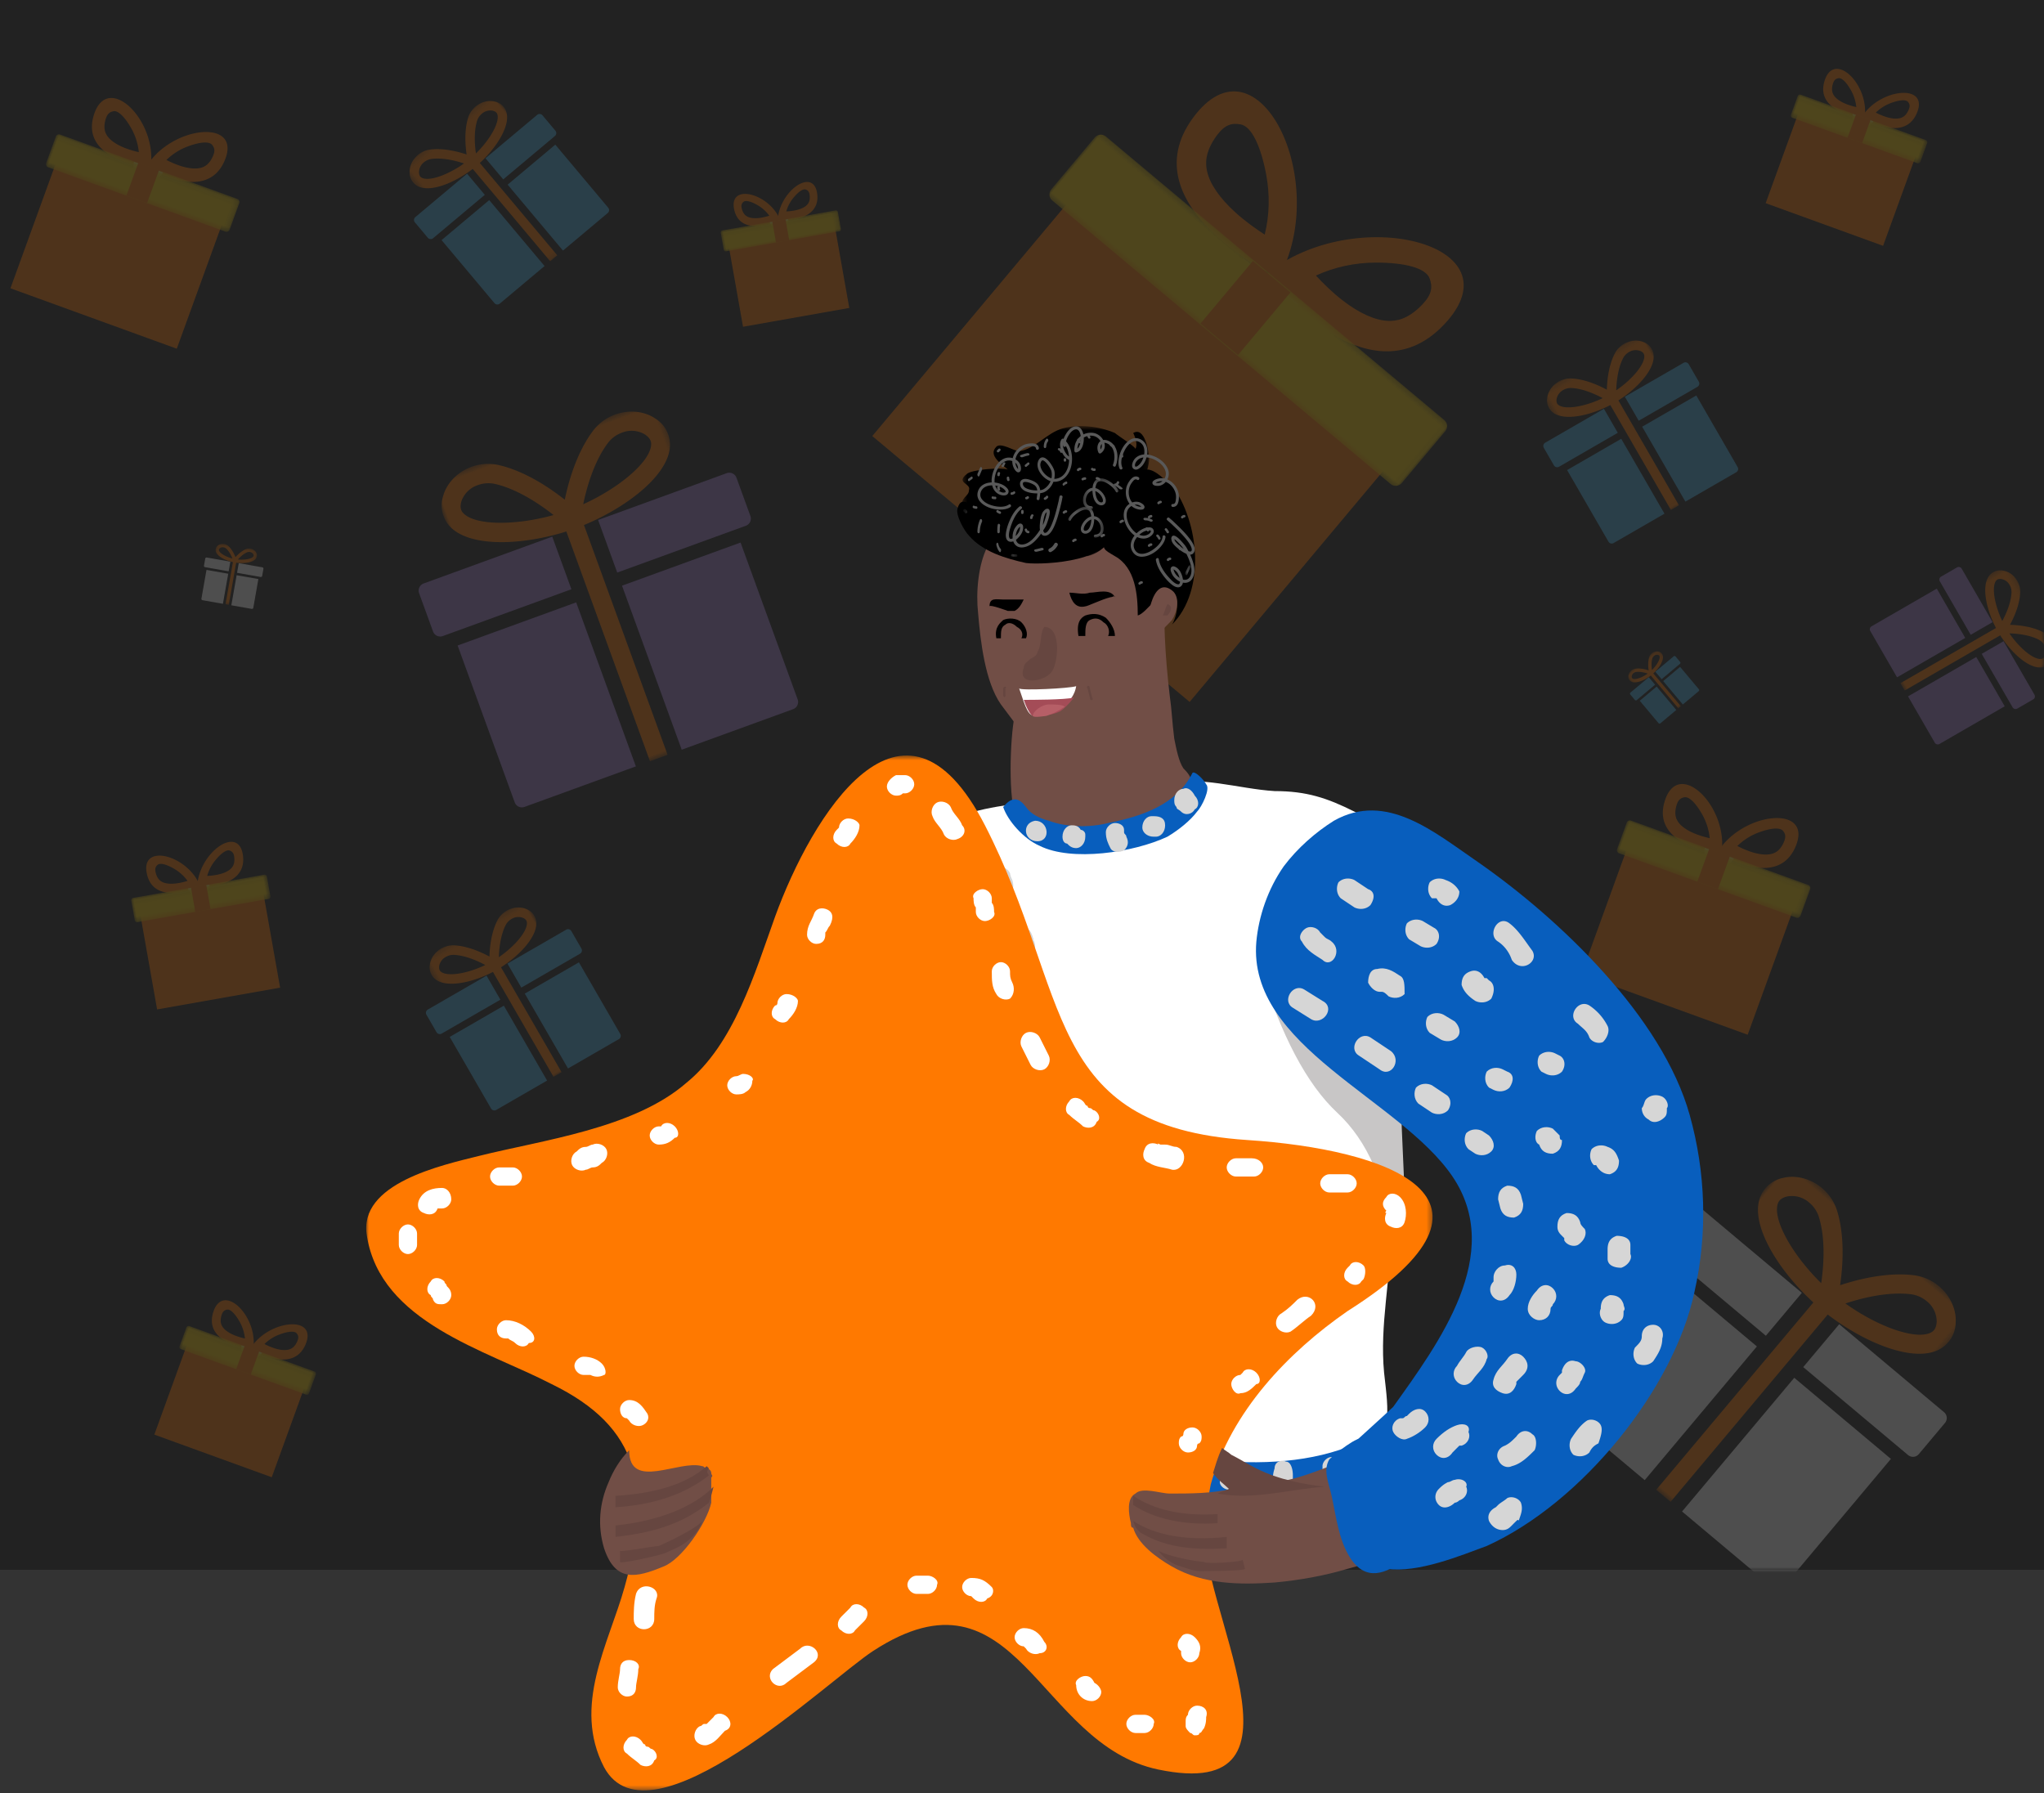<svg xmlns="http://www.w3.org/2000/svg" xmlns:xlink="http://www.w3.org/1999/xlink" width="375" height="329" viewBox="0 0 375 329">
    <rect x="0" y="0" width="375" height="329" fill="#333333" stroke="none"/>
    <defs>
        <path id="a" d="M0 0h375v288H0z"/>
        <path id="c" d="M0 .238h83.916v15.389H0z"/>
        <path id="e" d="M0 .07h25.28v4.531H0z"/>
        <path id="g" d="M0 .07h25.28v4.531H0z"/>
        <path id="i" d="M0 .1h35.814v6.418H0z"/>
        <path id="k" d="M.794.459h43.85v61.96H.793z"/>
        <path id="m" d="M.794.459h43.85v61.96H.793z"/>
        <path id="o" d="M0 .06h21.837v3.914H0z"/>
        <path id="q" d="M.358.207h19.787v27.96H.358z"/>
        <path id="s" d="M.392.226h21.622V30.78H.392z"/>
        <path id="u" d="M0 .1h35.814v6.418H0z"/>
        <path id="w" d="M.139.08h7.672v10.842H.14z"/>
        <path id="y" d="M.393.227h21.723v30.695H.393z"/>
        <path id="A" d="M.393.227h21.723v30.695H.393z"/>
        <path id="C" d="M.139.08h7.672v10.842H.14z"/>
        <path id="E" d="M.285.165h15.75v22.253H.284z"/>
        <path id="G" d="M0 .07h25.28v4.531H0z"/>
        <path id="I" d="M.478.753h34.374V24.62H.478z"/>
        <path id="K" d="M.163.34h6.508V6H.163z"/>
        <path id="M" d="M.163.34h6.508V6H.163z"/>
        <path id="O" d="M.196.088h1.918v.847H.196z"/>
        <path id="Q" d="M.077.174h1.185v.694H.077z"/>
        <path id="S" d="M.868.725h.817v.868H.868z"/>
        <path id="U" d="M4.184 2.092h2.092v2.092H4.184z"/>
        <path id="W" d="M4.184 2.092h2.092v2.092H4.184z"/>
        <path id="Y" d="M4.184 2.092h2.092v2.092H4.184z"/>
        <path id="aa" d="M0 .603h195.64v189.864H0z"/>
        <path id="ac" d="M4.184 2.092h2.092v2.092H4.184z"/>
    </defs>
    <g fill="none" fill-rule="evenodd">
        <g>
            <mask id="b" fill="#fff">
                <use xlink:href="#a"/>
            </mask>
            <use fill="#222" xlink:href="#a"/>
            <g mask="url(#b)" opacity=".2" style="mix-blend-mode:luminosity">
                <path fill="#FF7900" d="M218.833 21.673c-11.828 16.21 15.744 29.39 15.744 29.39 9.806-17.93-3.919-45.6-15.744-29.39m7.832 17.313c-2.865-2.596-4.664-5.192-5.2-7.51-.316-1.367-.48-3.536 1.746-6.588 1.52-2.08 2.828-2.356 4.41-2.065 1.963.358 3.67 3.883 4.67 9.153.714 3.756.609 7.587-.263 11.06-1.702-1.092-3.604-2.461-5.363-4.05"/>
                <path fill="#FF7900" d="M232.267 50.307s18.375 24.191 32.596 9.31c14.218-14.879-16.335-22.505-32.596-9.31m28.677 5.561c-2.675 2.803-4.866 3.052-6.276 3-2.397-.092-5.279-1.388-8.331-3.745-1.871-1.45-3.546-3.084-4.91-4.57 3.318-1.531 7.114-2.37 10.973-2.377 5.416-.008 9.204 1.019 9.884 2.907.546 1.517.487 2.878-1.34 4.785"/>
                <path fill="#FFF" d="M238.086 55.763c-1.77 2.115-5.44 1.96-8.191-.346-2.75-2.306-3.545-5.889-1.773-8.004"/>
                <path fill="#FF7900" d="M218.254 128.78l41.015-48.949a1.086 1.086 0 0 0-.134-1.528l-56.556-47.387a1.086 1.086 0 0 0-1.53.134L160.034 80l58.22 48.78z"/>
                <g transform="rotate(40 68.187 289.39)">
                    <mask id="d" fill="#fff">
                        <use xlink:href="#c"/>
                    </mask>
                    <path fill="#FFD203" d="M83.916 14.075c0 .822-.652 1.493-1.46 1.493l-80.988.059c-.809.001-1.46-.669-1.46-1.491L0 1.792C-.002.965.65.297 1.457.296L82.446.238c.807-.001 1.461.667 1.462 1.493l.008 12.344z" mask="url(#d)"/>
                </g>
                <path fill="#FF7900" d="M236.76 53.64l-9.63 11.493-6.89-5.774 9.63-11.492zM334.705 14.952c-1.71 5.88 7.38 6.712 7.38 6.712.967-6.157-5.672-12.592-7.38-6.712m3.94 4.107c-1.067-.436-1.833-.986-2.217-1.59-.226-.357-.489-.958-.168-2.065.22-.755.561-.973 1.036-1.057.589-.107 1.423.717 2.233 2.115a7.88 7.88 0 0 1 1.033 3.182 12.13 12.13 0 0 1-1.916-.585"/>
                <path fill="#FF7900" d="M341.546 21.517s7.634 4.907 10.098-.7c2.462-5.607-6.89-4.642-10.098.7m8.614-1.352c-.463 1.056-1.052 1.348-1.453 1.476-.682.217-1.623.147-2.72-.203a12.117 12.117 0 0 1-1.847-.781 7.889 7.889 0 0 1 2.835-1.778c1.518-.552 2.686-.649 3.07-.19.309.37.432.757.115 1.476"/>
                <path fill="#FFF" d="M343.673 22.271c-.307.847-1.393 1.23-2.425.855-1.031-.375-1.618-1.365-1.31-2.212"/>
                <path fill="#FF7900" d="M345.478 45.099l6.586-18.137a.328.328 0 0 0-.195-.42l-20.925-7.6a.328.328 0 0 0-.42.197l-6.587 18.137 21.54 7.823z"/>
                <g transform="rotate(20 116.41 944.303)">
                    <mask id="f" fill="#fff">
                        <use xlink:href="#e"/>
                    </mask>
                    <path fill="#FFD203" d="M25.28 4.144a.44.44 0 0 1-.44.44L.442 4.6a.439.439 0 0 1-.44-.439L0 .528c0-.244.196-.44.439-.44L24.837.07a.44.44 0 0 1 .44.44l.003 3.634z" mask="url(#f)"/>
                </g>
                <path fill="#FF7900" d="M343.183 21.969l-1.557 4.286-2.676-.972 1.557-4.286zM39.082 240.874c-1.71 5.88 7.38 6.711 7.38 6.711.967-6.156-5.672-12.591-7.38-6.711m3.94 4.107c-1.066-.437-1.833-.986-2.216-1.59-.227-.357-.49-.958-.169-2.065.22-.755.562-.973 1.036-1.058.59-.106 1.424.718 2.233 2.115a7.88 7.88 0 0 1 1.034 3.183 12.13 12.13 0 0 1-1.917-.585"/>
                <path fill="#FF7900" d="M45.923 247.439s7.635 4.907 10.098-.7c2.463-5.607-6.89-4.642-10.098.7m8.614-1.352c-.463 1.055-1.052 1.347-1.453 1.476-.682.217-1.623.147-2.72-.203a12.117 12.117 0 0 1-1.847-.781 7.889 7.889 0 0 1 2.835-1.778c1.518-.552 2.686-.649 3.07-.19.31.37.432.756.115 1.476"/>
                <path fill="#FFF" d="M48.05 248.193c-.307.846-1.393 1.23-2.424.854-1.032-.374-1.619-1.364-1.311-2.211"/>
                <path fill="#FF7900" d="M49.855 271.02l6.587-18.136a.328.328 0 0 0-.196-.42l-20.925-7.6a.328.328 0 0 0-.42.197l-6.586 18.137 21.54 7.822z"/>
                <g transform="rotate(20 -672.034 218.984)">
                    <mask id="h" fill="#fff">
                        <use xlink:href="#g"/>
                    </mask>
                    <path fill="#FFD203" d="M25.28 4.144a.44.44 0 0 1-.44.44L.442 4.6a.439.439 0 0 1-.44-.439L0 .528c0-.244.196-.44.439-.44L24.837.07a.44.44 0 0 1 .44.44l.003 3.634z" mask="url(#h)"/>
                </g>
                <path fill="#FF7900" d="M47.56 247.89l-1.556 4.287-2.676-.972 1.556-4.286z"/>
                <g>
                    <path fill="#FF7900" d="M305.373 147.127c-2.421 8.331 10.455 9.508 10.455 9.508 1.37-8.721-8.035-17.838-10.455-9.508m5.583 5.818c-1.512-.618-2.598-1.396-3.141-2.253-.32-.504-.693-1.356-.238-2.925.312-1.069.795-1.377 1.467-1.498.835-.15 2.017 1.017 3.163 2.997a11.163 11.163 0 0 1 1.464 4.509 17.185 17.185 0 0 1-2.715-.83"/>
                    <path fill="#FF7900" d="M315.065 156.428s10.815 6.95 14.305-.992c3.489-7.943-9.76-6.576-14.305.992m12.203-1.916c-.656 1.496-1.49 1.91-2.058 2.091-.966.308-2.3.209-3.855-.288a17.166 17.166 0 0 1-2.615-1.106 11.176 11.176 0 0 1 4.015-2.519c2.152-.782 3.806-.919 4.35-.268.438.524.612 1.071.163 2.09"/>
                    <path fill="#FFF" d="M318.079 157.496c-.435 1.2-1.974 1.741-3.436 1.21-1.46-.53-2.292-1.933-1.857-3.132"/>
                    <path fill="#FF7900" d="M320.635 189.835l9.33-25.694a.465.465 0 0 0-.276-.595l-29.643-10.765a.465.465 0 0 0-.595.278l-9.332 25.694 30.516 11.082z"/>
                    <g transform="rotate(20 -276.617 922.102)">
                        <mask id="j" fill="#fff">
                            <use xlink:href="#i"/>
                        </mask>
                        <path fill="#FFD203" d="M35.814 5.87a.623.623 0 0 1-.623.624L.627 6.518a.622.622 0 0 1-.624-.622L0 .748C0 .403.277.124.622.124L35.186.099c.345 0 .624.278.624.623l.004 5.149z" mask="url(#j)"/>
                    </g>
                    <path fill="#FF7900" d="M317.384 157.067l-2.205 6.073-3.791-1.377 2.205-6.072z"/>
                </g>
                <g>
                    <path fill="#A885D8" d="M94.424 147.182a1.4 1.4 0 0 0 1.78.867l20.456-7.445-10.952-30.092-21.75 7.916 10.466 28.754zM125.07 137.543l20.456-7.445a1.4 1.4 0 0 0 .807-1.809l-10.466-28.754-21.75 7.916 10.953 30.092zM76.9 108.86l2.539 6.974a1.4 1.4 0 0 0 1.78.867l23.613-8.595-3.512-9.65-23.612 8.595a1.398 1.398 0 0 0-.808 1.809M133.343 86.802l-23.613 8.594 3.512 9.65 23.613-8.595a1.4 1.4 0 0 0 .807-1.809l-2.538-6.974a1.398 1.398 0 0 0-1.781-.866"/>
                    <g transform="rotate(-20 289.159 -177.563)">
                        <mask id="l" fill="#fff">
                            <use xlink:href="#k"/>
                        </mask>
                        <path fill="#FF7900" d="M44.089 9.63a5.673 5.673 0 0 0-.71-6.015C41.181.58 36.007-.818 31.812 1.943c-4.141 2.726-7.33 7.18-9.093 10.037-1.765-2.861-4.952-7.315-9.093-10.037C9.434-.817 4.26.581 2.058 3.615a5.673 5.673 0 0 0-.71 6.016c2.335 4.826 11.528 7.576 19.65 7.924v44.863h3.442V17.555c8.121-.344 17.314-3.098 19.649-7.924zM4.429 8.04c-.251-.524-.406-1.206.383-2.292v.004A4.771 4.771 0 0 1 8.66 4.009a5.64 5.64 0 0 1 3.119.94c3.585 2.359 6.457 6.4 8.046 8.974-7.218-.553-14.034-3.066-15.397-5.884zm36.584 0c-1.363 2.817-8.179 5.327-15.397 5.88 1.589-2.575 4.46-6.612 8.046-8.975l-.004.003a5.64 5.64 0 0 1 3.12-.94 4.771 4.771 0 0 1 3.847 1.744c.789 1.086.638 1.767.384 2.287h.004z" mask="url(#l)"/>
                    </g>
                </g>
                <g>
                    <path fill="#FFF" d="M284.927 255.584a1.4 1.4 0 0 0 .14 1.976l16.675 13.992 20.584-24.531-17.73-14.878-19.67 23.44zM308.598 277.305l16.676 13.992a1.4 1.4 0 0 0 1.97-.205l19.669-23.44-17.73-14.879-20.585 24.532zM309.353 221.247l-4.77 5.685a1.4 1.4 0 0 0 .14 1.976l19.249 16.152 6.6-7.867-19.249-16.152a1.398 1.398 0 0 0-1.97.206M356.677 259.098l-19.249-16.152-6.6 7.866 19.249 16.152a1.4 1.4 0 0 0 1.97-.205l4.77-5.685a1.398 1.398 0 0 0-.14-1.976"/>
                    <g transform="rotate(40 -127.302 556.438)">
                        <mask id="n" fill="#fff">
                            <use xlink:href="#m"/>
                        </mask>
                        <path fill="#FF7900" d="M44.089 9.63a5.673 5.673 0 0 0-.71-6.015C41.181.58 36.007-.818 31.812 1.943c-4.141 2.726-7.33 7.18-9.093 10.037-1.765-2.861-4.952-7.315-9.093-10.037C9.434-.817 4.26.581 2.058 3.615a5.673 5.673 0 0 0-.71 6.016c2.335 4.826 11.528 7.576 19.65 7.924v44.863h3.442V17.555c8.121-.344 17.314-3.098 19.649-7.924zM4.429 8.04c-.251-.524-.406-1.206.383-2.292v.004A4.771 4.771 0 0 1 8.66 4.009a5.64 5.64 0 0 1 3.119.94c3.585 2.359 6.457 6.4 8.046 8.974-7.218-.553-14.034-3.066-15.397-5.884zm36.584 0c-1.363 2.817-8.179 5.327-15.397 5.88 1.589-2.575 4.46-6.612 8.046-8.975l-.004.003a5.64 5.64 0 0 1 3.12-.94 4.771 4.771 0 0 1 3.847 1.744c.789 1.086.638 1.767.384 2.287h.004z" mask="url(#n)"/>
                    </g>
                </g>
                <g>
                    <path fill="#FF7900" d="M134.732 38.597c1.262 5.137 8.42 1.833 8.42 1.833-1.936-5.023-9.681-6.97-8.42-1.833m4.722 1.37c-.987.135-1.798.055-2.345-.232-.323-.169-.78-.505-1.018-1.472-.161-.66 0-.97.318-1.238.395-.334 1.375-.078 2.584.618a6.806 6.806 0 0 1 2.148 1.934c-.497.157-1.082.307-1.687.39"/>
                    <path fill="#FF7900" d="M142.685 40.554s7.83.373 7.252-4.885c-.58-5.258-7.159-.497-7.252 4.885m5.86-4.732c.11.99-.205 1.462-.45 1.731-.415.458-1.15.811-2.122 1.024-.597.129-1.198.19-1.718.213a6.814 6.814 0 0 1 1.352-2.555c.898-1.068 1.73-1.645 2.215-1.467.39.143.65.379.723 1.054"/>
                    <path fill="#FFF" d="M144.603 40.199c.135.766-.512 1.521-1.445 1.686-.934.166-1.8-.321-1.936-1.088"/>
                    <path fill="#FF7900" d="M155.811 56.496l-2.906-16.412a.283.283 0 0 0-.327-.23l-18.935 3.353a.283.283 0 0 0-.23.328l2.906 16.412 19.492-3.451z"/>
                    <g transform="rotate(-10 307.62 -734.1)">
                        <mask id="p" fill="#fff">
                            <use xlink:href="#o"/>
                        </mask>
                        <path fill="#FFD203" d="M21.837 3.58c0 .209-.17.38-.38.38L.382 3.974a.38.38 0 0 1-.38-.379L0 .455c0-.21.169-.38.379-.38L21.454.06c.21 0 .38.17.38.38l.003 3.14z" mask="url(#p)"/>
                    </g>
                    <path fill="#FF7900" d="M144.105 40.184l.687 3.88-2.422.428-.686-3.879z"/>
                </g>
                <g>
                    <path fill="#A885D8" d="M343.371 114.896a.632.632 0 0 0-.245.86l4.911 8.506 12.515-7.225-5.223-9.045-11.958 6.904zM350.056 127.76l4.912 8.507c.18.3.567.397.867.217l11.958-6.904-5.222-9.045-12.515 7.225zM359.029 104.106l-2.9 1.674a.632.632 0 0 0-.246.86l5.67 9.82 4.012-2.317-5.67-9.82a.631.631 0 0 0-.866-.217M373.254 127.46l-5.67-9.82-4.013 2.317 5.67 9.82c.18.3.569.396.867.217l2.9-1.675a.631.631 0 0 0 .246-.859"/>
                    <g transform="rotate(60 94.913 370.494)">
                        <mask id="r" fill="#fff">
                            <use xlink:href="#q"/>
                        </mask>
                        <path fill="#FF7900" d="M19.895 4.346a2.56 2.56 0 0 0-.32-2.715c-.992-1.369-3.327-2-5.22-.754-1.868 1.23-3.307 3.24-4.103 4.529-.796-1.291-2.235-3.301-4.103-4.53C4.257-.368 1.922.263.929 1.632a2.56 2.56 0 0 0-.32 2.715C1.662 6.524 5.81 7.765 9.475 7.922v20.244h1.554V7.922c3.665-.156 7.813-1.398 8.866-3.576zM1.998 3.628c-.113-.236-.182-.544.173-1.034v.001a2.153 2.153 0 0 1 1.737-.786c.501 0 .99.147 1.407.424 1.618 1.065 2.914 2.888 3.631 4.05-3.257-.25-6.333-1.384-6.948-2.655zm16.51 0c-.616 1.271-3.691 2.404-6.949 2.653.717-1.162 2.013-2.983 3.631-4.05l-.002.002a2.545 2.545 0 0 1 1.408-.424c.67-.023 1.31.269 1.736.786.356.49.288.798.174 1.033h.001z" mask="url(#r)"/>
                    </g>
                </g>
                <g>
                    <path fill="#4BB4E6" d="M90.71 55.608a.69.69 0 0 0 .972.102l8.223-6.9-10.15-12.097-8.743 7.336 9.699 11.56zM103.286 45.973l8.223-6.9a.69.69 0 0 0 .069-.974l-9.7-11.56-8.742 7.337 10.15 12.097zM76.128 40.806l2.352 2.803a.69.69 0 0 0 .971.102l9.492-7.965-3.254-3.879-9.492 7.965a.69.69 0 0 0-.07.974M98.561 21.065L89.07 29.03l3.255 3.88 9.492-7.966a.69.69 0 0 0 .07-.974l-2.353-2.803a.69.69 0 0 0-.972-.102"/>
                    <g transform="rotate(-40 79.22 -85.09)">
                        <mask id="t" fill="#fff">
                            <use xlink:href="#s"/>
                        </mask>
                        <path fill="#FF7900" d="M21.74 4.75a2.798 2.798 0 0 0-.35-2.968C20.308.287 17.757-.403 15.688.958c-2.042 1.344-3.614 3.54-4.484 4.95C10.333 4.495 8.76 2.3 6.719.957 4.652-.403 2.101.287 1.015 1.782a2.798 2.798 0 0 0-.35 2.967c1.151 2.38 5.684 3.736 9.69 3.908v22.122h1.697V8.657c4.005-.17 8.538-1.528 9.689-3.908zM2.185 3.963c-.124-.258-.2-.594.189-1.13v.002a2.353 2.353 0 0 1 1.897-.86c.548 0 1.082.162 1.538.464 1.768 1.163 3.185 3.156 3.968 4.426-3.56-.273-6.92-1.512-7.592-2.902zm18.04 0c-.672 1.39-4.033 2.627-7.593 2.9.784-1.27 2.2-3.26 3.968-4.426l-.002.002c.457-.302.99-.463 1.539-.463a2.353 2.353 0 0 1 1.897.86c.389.535.315.87.19 1.127h.001z" mask="url(#t)"/>
                    </g>
                </g>
                <g>
                    <path fill="#FF7900" d="M17.17 21.264c-2.421 8.331 10.455 9.508 10.455 9.508 1.37-8.721-8.035-17.838-10.455-9.508m5.583 5.818c-1.512-.618-2.599-1.396-3.141-2.253-.32-.504-.694-1.356-.239-2.925.312-1.069.795-1.377 1.468-1.498.834-.15 2.016 1.017 3.163 2.997a11.163 11.163 0 0 1 1.464 4.509 17.185 17.185 0 0 1-2.715-.83"/>
                    <path fill="#FF7900" d="M26.861 30.565s10.816 6.95 14.306-.992c3.488-7.943-9.76-6.576-14.306.992m12.204-1.916c-.656 1.496-1.49 1.91-2.059 2.091-.966.308-2.299.208-3.854-.288a17.166 17.166 0 0 1-2.615-1.106 11.176 11.176 0 0 1 4.015-2.519c2.151-.782 3.806-.919 4.35-.268.438.524.612 1.071.163 2.09"/>
                    <path fill="#FFF" d="M29.875 31.633c-.435 1.2-1.974 1.741-3.435 1.21-1.461-.53-2.293-1.933-1.857-3.132"/>
                    <path fill="#FF7900" d="M32.431 63.972l9.332-25.694a.465.465 0 0 0-.277-.595L11.842 26.918a.465.465 0 0 0-.595.278L1.916 52.89 32.43 63.972z"/>
                    <g transform="rotate(20 -63.816 41.93)">
                        <mask id="v" fill="#fff">
                            <use xlink:href="#u"/>
                        </mask>
                        <path fill="#FFD203" d="M35.814 5.87a.623.623 0 0 1-.623.624L.627 6.518a.622.622 0 0 1-.624-.622L0 .748C0 .403.277.124.622.124L35.186.099c.345 0 .624.278.624.623l.004 5.149z" mask="url(#v)"/>
                    </g>
                    <path fill="#FF7900" d="M29.18 31.204l-2.205 6.073-3.79-1.377 2.205-6.072z"/>
                </g>
                <g>
                    <path fill="#4BB4E6" d="M304.275 132.666c.086.105.24.121.345.036l2.918-2.449-3.602-4.292-3.102 2.603 3.441 4.102zM308.738 129.247l2.917-2.448a.245.245 0 0 0 .025-.346l-3.442-4.102-3.102 2.604 3.602 4.292zM299.1 127.413l.835.995c.085.105.24.121.345.036l3.368-2.826-1.155-1.376-3.368 2.826a.245.245 0 0 0-.024.345M307.061 120.409l-3.368 2.826 1.155 1.376 3.368-2.826a.245.245 0 0 0 .024-.346l-.834-.994a.245.245 0 0 0-.345-.036"/>
                    <g transform="rotate(-40 319.296 -347.504)">
                        <mask id="x" fill="#fff">
                            <use xlink:href="#w"/>
                        </mask>
                        <path fill="#FF7900" d="M7.714 1.685A.993.993 0 0 0 7.59.632C7.206.102 6.3-.143 5.566.34c-.724.477-1.282 1.256-1.59 1.756-.31-.5-.867-1.28-1.592-1.756C1.651-.143.745.102.36.632a.993.993 0 0 0-.124 1.053c.408.845 2.017 1.326 3.438 1.387v7.85h.602v-7.85c1.421-.06 3.03-.542 3.438-1.387zm-6.94-.278c-.043-.092-.07-.211.068-.401a.835.835 0 0 1 .673-.305c.195 0 .384.058.546.165.627.413 1.13 1.12 1.408 1.57C2.206 2.34 1.013 1.9.775 1.406zm6.402 0c-.238.493-1.43.932-2.694 1.029.278-.451.78-1.157 1.408-1.57A.987.987 0 0 1 6.434.7a.835.835 0 0 1 .673.305c.138.19.112.31.068.4z" mask="url(#x)"/>
                    </g>
                </g>
                <g>
                    <path fill="#4BB4E6" d="M295.088 99.365a.693.693 0 0 0 .943.27l9.34-5.392-7.933-13.739-9.93 5.733 7.58 13.128zM309.21 92.026l9.34-5.392a.693.693 0 0 0 .238-.952l-7.58-13.128-9.93 5.733 7.932 13.74zM283.242 82.176l1.838 3.184a.694.694 0 0 0 .944.27l10.78-6.224L294.261 75l-10.78 6.224a.693.693 0 0 0-.239.952M308.881 66.56l-10.78 6.223 2.543 4.406 10.78-6.224a.694.694 0 0 0 .239-.952l-1.839-3.184a.693.693 0 0 0-.943-.27"/>
                    <g transform="rotate(-30 275.363 -490.382)">
                        <mask id="z" fill="#fff">
                            <use xlink:href="#y"/>
                        </mask>
                        <path fill="#FF7900" d="M21.841 4.771a2.81 2.81 0 0 0-.351-2.98C20.4.288 17.838-.405 15.76.963c-2.052 1.35-3.631 3.556-4.505 4.972C10.38 4.517 8.8 2.31 6.75.963 4.673-.405 2.11.288 1.02 1.79a2.81 2.81 0 0 0-.352 2.98c1.157 2.391 5.71 3.753 9.734 3.926v22.225h1.705V8.697c4.024-.17 8.578-1.535 9.734-3.926zM2.194 3.983c-.124-.26-.2-.598.19-1.135v.001a2.364 2.364 0 0 1 1.906-.863c.55 0 1.087.162 1.545.465 1.776 1.17 3.2 3.17 3.986 4.446C6.245 6.624 2.87 5.38 2.194 3.983zm18.124 0c-.676 1.396-4.052 2.639-7.628 2.913.787-1.276 2.21-3.276 3.986-4.446l-.002.001a2.794 2.794 0 0 1 1.545-.465 2.364 2.364 0 0 1 1.907.863c.39.538.316.876.19 1.134h.002z" mask="url(#z)"/>
                    </g>
                </g>
                <g>
                    <path fill="#4BB4E6" d="M90.088 203.365a.693.693 0 0 0 .943.27l9.34-5.392-7.933-13.739-9.93 5.733 7.58 13.128zM104.21 196.026l9.34-5.392a.693.693 0 0 0 .238-.952l-7.58-13.128-9.93 5.733 7.932 13.74zM78.242 186.176l1.838 3.184a.694.694 0 0 0 .944.27l10.78-6.224L89.261 179l-10.78 6.224a.693.693 0 0 0-.239.952M103.881 170.56l-10.78 6.223 2.543 4.406 10.78-6.224a.694.694 0 0 0 .239-.952l-1.839-3.184a.693.693 0 0 0-.943-.27"/>
                    <g transform="rotate(-30 366.93 -55.847)">
                        <mask id="B" fill="#fff">
                            <use xlink:href="#A"/>
                        </mask>
                        <path fill="#FF7900" d="M21.841 4.771a2.81 2.81 0 0 0-.351-2.98C20.4.288 17.838-.405 15.76.963c-2.052 1.35-3.631 3.556-4.505 4.972C10.38 4.517 8.8 2.31 6.75.963 4.673-.405 2.11.288 1.02 1.79a2.81 2.81 0 0 0-.352 2.98c1.157 2.391 5.71 3.753 9.734 3.926v22.225h1.705V8.697c4.024-.17 8.578-1.535 9.734-3.926zM2.194 3.983c-.124-.26-.2-.598.19-1.135v.001a2.364 2.364 0 0 1 1.906-.863c.55 0 1.087.162 1.545.465 1.776 1.17 3.2 3.17 3.986 4.446C6.245 6.624 2.87 5.38 2.194 3.983zm18.124 0c-.676 1.396-4.052 2.639-7.628 2.913.787-1.276 2.21-3.276 3.986-4.446l-.002.001a2.794 2.794 0 0 1 1.545-.465 2.364 2.364 0 0 1 1.907.863c.39.538.316.876.19 1.134h.002z" mask="url(#B)"/>
                    </g>
                </g>
                <g>
                    <path fill="#FFF" d="M36.954 109.828a.245.245 0 0 0 .194.287l3.751.661.973-5.518-3.988-.703-.93 5.273zM42.442 111.048l3.75.661c.135.021.26-.07.281-.203l.93-5.273-3.988-.703-.973 5.518zM37.652 102.487l-.226 1.28a.245.245 0 0 0 .194.286l4.33.764.312-1.77-4.33-.763a.245.245 0 0 0-.28.203M48.134 104.083l-4.33-.764-.312 1.77 4.33.763c.134.021.26-.07.28-.203l.226-1.28a.245.245 0 0 0-.194-.286"/>
                    <g transform="rotate(10 -548.625 276.346)">
                        <mask id="D" fill="#fff">
                            <use xlink:href="#C"/>
                        </mask>
                        <path fill="#FF7900" d="M7.714 1.685A.993.993 0 0 0 7.59.632C7.206.102 6.3-.143 5.566.34c-.724.477-1.282 1.256-1.59 1.756-.31-.5-.867-1.28-1.592-1.756C1.651-.143.745.102.36.632a.993.993 0 0 0-.124 1.053c.408.845 2.017 1.326 3.438 1.387v7.85h.602v-7.85c1.421-.06 3.03-.542 3.438-1.387zm-6.94-.278c-.043-.092-.07-.211.068-.401a.835.835 0 0 1 .673-.305c.195 0 .384.058.546.165.627.413 1.13 1.12 1.408 1.57C2.206 2.34 1.013 1.9.775 1.406zm6.402 0c-.238.493-1.43.932-2.694 1.029.278-.451.78-1.157 1.408-1.57A.987.987 0 0 1 6.434.7a.835.835 0 0 1 .673.305c.138.19.112.31.068.4z" mask="url(#D)"/>
                    </g>
                </g>
                <g>
                    <path fill="#FFF" d="M164.339 186.357a.503.503 0 0 0 .398.59l7.7 1.357 1.997-11.326-8.187-1.444-1.908 10.823zM175.602 188.863l7.7 1.357a.503.503 0 0 0 .576-.417l1.908-10.824-8.186-1.443-1.998 11.327zM165.77 171.29l-.462 2.625a.503.503 0 0 0 .398.59l8.888 1.567.64-3.632-8.888-1.567a.502.502 0 0 0-.576.418M187.288 174.565l-8.888-1.567-.64 3.632 8.887 1.567a.503.503 0 0 0 .576-.417l.463-2.625a.502.502 0 0 0-.398-.59"/>
                    <g transform="rotate(10 -858.55 1053.395)">
                        <mask id="F" fill="#fff">
                            <use xlink:href="#E"/>
                        </mask>
                        <path fill="#FF7900" d="M15.835 3.459c.339-.71.24-1.55-.255-2.16-.79-1.09-2.648-1.593-4.155-.601-1.487.979-2.632 2.578-3.265 3.605C7.526 3.275 6.38 1.675 4.894.698c-1.506-.992-3.364-.49-4.155.6A2.038 2.038 0 0 0 .484 3.46c.839 1.733 4.14 2.721 7.058 2.846v16.113h1.236V6.305c2.917-.124 6.219-1.113 7.057-2.846zM1.59 2.887c-.09-.188-.145-.433.138-.823v.002A1.714 1.714 0 0 1 3.11 1.44c.4 0 .788.117 1.12.337 1.288.848 2.32 2.299 2.89 3.224-2.592-.199-5.04-1.102-5.53-2.114zm13.14 0C14.24 3.9 11.793 4.801 9.2 5c.57-.924 1.602-2.374 2.89-3.223l-.001.001c.332-.22.72-.337 1.12-.337a1.714 1.714 0 0 1 1.382.626c.283.39.23.634.138.821h.001z" mask="url(#F)"/>
                    </g>
                </g>
                <g>
                    <path fill="#FF7900" d="M26.987 160.475c1.46 5.948 9.747 2.123 9.747 2.123-2.24-5.815-11.207-8.07-9.747-2.123m5.467 1.586c-1.143.156-2.081.064-2.715-.268-.374-.196-.903-.585-1.178-1.704-.187-.764 0-1.123.368-1.434.457-.386 1.591-.09 2.991.716a7.88 7.88 0 0 1 2.487 2.24 12.13 12.13 0 0 1-1.953.45"/>
                    <path fill="#FF7900" d="M36.195 162.74s9.065.432 8.394-5.655c-.67-6.087-8.287-.575-8.394 5.655m6.784-5.478c.126 1.146-.238 1.693-.52 2.005-.483.53-1.333.939-2.459 1.184-.69.15-1.386.22-1.989.247a7.889 7.889 0 0 1 1.566-2.957c1.04-1.237 2.002-1.905 2.565-1.699.452.166.751.439.837 1.22"/>
                    <path fill="#FFF" d="M38.414 162.33c.157.886-.592 1.76-1.673 1.952-1.08.191-2.084-.373-2.24-1.26"/>
                    <path fill="#FF7900" d="M51.39 181.197l-3.364-19a.328.328 0 0 0-.379-.267l-21.92 3.882a.328.328 0 0 0-.266.38l3.364 19 22.565-3.995z"/>
                    <g transform="rotate(-10 953.386 -54.779)">
                        <mask id="H" fill="#fff">
                            <use xlink:href="#G"/>
                        </mask>
                        <path fill="#FFD203" d="M25.28 4.144a.44.44 0 0 1-.44.44L.442 4.6a.439.439 0 0 1-.44-.439L0 .528c0-.244.196-.44.439-.44L24.837.07a.44.44 0 0 1 .44.44l.003 3.634z" mask="url(#H)"/>
                    </g>
                    <path fill="#FF7900" d="M37.838 162.313l.795 4.49-2.803.497-.795-4.49z"/>
                </g>
            </g>
        </g>
        <path fill="#D6D6D6" d="M308.325 219.615c-1.26 0-2.093.837-2.093 2.092v2.093c-.422.836-.422 2.092.419 2.929.837.418 2.092.418 2.929-.419.837-1.255.837-2.51.837-4.184 0-1.255-1.26-2.51-2.092-2.51"/>
        <path fill="#FFF" d="M248.486 148.902c-5.017-2.51-8.787-3.766-14.645-3.766-6.694-.418-13.808-2.929-20.498-1.255-2.515.418-5.026 1.673-7.532 2.092-2.929.418-6.276.418-9.628.837-7.946.418-26.775.837-28.867 11.297-2.092 12.971 7.109 26.361 8.787 38.914 1.674 12.97.833 25.524.833 38.495 0 12.553-.833 23.013 10.042 31.8 8.787 7.113 20.925 10.46 31.8 10.042 10.46-.418 22.6-.418 30.968-8.368 5.854-5.858 5.017-9.624 4.184-17.156-.837-8.786 1.255-17.155 1.255-25.942.415-12.971 2.092-25.942 2.93-38.913.414-4.603.832-9.624.832-14.645.423-9.624-1.255-18.83-10.46-23.432"/>
        <path fill="#BDBDBD" d="M250.586 192.837l6.468 38.703v-6.903-15.063c0-6.233.596-10.07 1.786-11.508l-8.254-5.229z"/>
        <path fill="#C8C6C6" d="M231.123 177.247c3.9 12.734 8.643 21.704 14.226 26.908 5.584 5.204 8.949 13.008 10.096 23.411l2.247-8.786-.8-18.26-25.77-23.273z"/>
        <path fill="#714E46" d="M215.433 135.513c-.422-3.347-.422-5.02-.837-7.95-.836-7.113-1.255-14.226-.836-21.758-1.674 3.348-4.603 9.624-5.858 13.39-1.26 4.603-4.603 9.624-9.206 10.042-5.02.418-11.297-5.858-12.553 2.092-.836 4.184-1.255 15.482.419 19.248 2.51 5.858 10.042 5.02 14.645 4.602 4.184-.418 8.368-1.673 11.711-3.765 2.093-1.256 4.185-2.93 5.026-5.021 1.25-2.511.837-3.766-.841-5.44-.833-1.255-1.251-3.347-1.67-5.44"/>
        <path fill="#714E46" d="M200.367 96.599c-4.184-.837-7.945-.419-12.13.836-2.514.837-5.858.419-7.117 2.93-1.674 3.347-2.092 8.368-1.674 12.134.423 5.02 1.255 12.553 4.184 16.737 1.256 1.674 2.515 3.347 3.766 5.02 1.26 2.093 2.933 4.185 5.444 5.022 7.109 1.674 12.971-6.276 16.733-11.297 2.092-2.93 1.255-5.858 1.678-9.624.414-4.184 1.67-8.369 0-12.135-2.092-5.02-6.277-8.787-10.884-9.623"/>
        <path fill="#000" d="M199.95 108.733c-1.255.418-2.51 0-3.765 0 .418 1.673 1.255 2.929 2.929 2.51.418 0 2.929-1.255 4.602-1.674.419 0 .837-.418.837 0-.837-1.673-3.347-.836-4.602-.836M184.051 109.99c-1.255 0-2.51-.42-2.51 1.254 0-.418 3.347.837 3.347.837h1.255c.837-.418 1.256-1.255 1.674-2.092h-3.766z"/>
        <path fill="#664640" d="M191.582 115.009c-.837 1.255-.418 3.347-1.255 4.603 0 .418-.419.836-1.255 1.255-.419.418-1.256.837-1.256 1.674-1.255 3.347 3.766 2.51 5.021.836 1.256-1.255 2.093-8.368-1.255-8.368M199.95 126.307c0-.837-.836-.418-.418 0l.419 1.674c0 .837.837.418.418 0l-.418-1.674z"/>
        <g transform="translate(175.975 77.418)">
            <mask id="J" fill="#fff">
                <use xlink:href="#I"/>
            </mask>
            <path fill="#000" d="M31.928 2.025c.418.837.832 2.092.418 2.929 0-.419-3.347-2.51-3.77-2.93C25.65.77 21.886.352 18.952 1.189c-2.925.837-5.017 3.766-7.946 4.184-.837 0-3.347-1.674-4.184-.837C5.148 6.21 8.077 7.883 8.914 8.72c-1.255-.419-6.695 0-7.532.836-2.092 1.674.837 1.674.419 2.93C1.8 13.74.127 13.74.546 15.832c.418 5.44 12.552 7.531 16.318 7.531 1.251 0 2.51-.418 3.766 0 1.255.419 1.67 1.256 2.929 1.256 3.347-.837 5.44-4.185 6.276-7.113 1.256-3.348 4.603-6.277 5.017-10.461 0-1.674-.832-6.277-2.924-5.021" mask="url(#J)"/>
        </g>
        <path fill="#000" d="M187.817 92.414c-.837-.836-2.51-3.347-4.185-3.347-.418 0-.836 0-1.255.418-1.255.837-.418 3.348-2.092 3.766-1.674.419-3.766-2.929-4.603 0-.418 1.256 1.256 4.184 2.093 5.021 2.51 2.93 6.694 4.185 10.46 5.021 3.348.419 17.156-.418 14.645-6.276-5.858 1.255-11.297 0-15.063-4.603"/>
        <path fill="#000" d="M210.411 86.138c-2.929 0-4.184 5.858-5.02 7.532-.838 1.673-2.093 2.929-2.511 4.602-.837 2.51-.419 2.51 1.673 3.766 3.766 2.092 4.185 7.113 4.185 10.88 1.673-.42 4.184-5.022 6.276-4.185 1.674.837.837 4.603 0 5.858 6.276-6.276 5.021-18.83 0-25.524-1.255-.837-2.929-2.929-4.603-2.929"/>
        <path fill="#595959" d="M186.602 85.286c.127.235.182.495.168.75l-.001.011c-.257-.254-.402-.645-.473-.989a1.759 1.759 0 0 1-.026-.163c.134.105.244.23.332.391m-2.244 4.622c.078.086.154.238.14.306-.007.04-.008.039-.054.081a.477.477 0 0 1-.162.06c-.333.077-.721-.102-.992-.282-.343-.227-.573-.595-.7-.994.647.083 1.329.34 1.768.829m4.597-8.547c-.378.04-.728.1-1.078.253a3.757 3.757 0 0 0-1.015.663 3.47 3.47 0 0 0-1.063 1.778 2.27 2.27 0 0 0-1.243-.04c-.5.129-.945.44-1.3.806-.786.81-1.233 1.956-1.32 3.07-.016.204-.016.41.003.613-.94.029-1.861.38-2.333 1.215-.276.488-.376 1.08-.196 1.617.174.522.567.925 1.008 1.239.957.68 2.262.979 3.426.908.528-.034 1.084-.15 1.525-.457.283-.196.014-.662-.272-.463-.837.58-2.114.446-3.083.165-.525-.151-1.061-.394-1.475-.733a2.12 2.12 0 0 1-.479-.532 1.4 1.4 0 0 1-.2-.588c-.042-.515.228-1.085.671-1.405.432-.31.967-.42 1.495-.425.16.643.516 1.223 1.12 1.572.564.326 1.784.532 1.891-.39.05-.433-.373-.803-.676-1.035-.264-.204-.58-.343-.894-.453a4.22 4.22 0 0 0-.988-.215 3.862 3.862 0 0 1 .045-1.018c.174-1.006.692-2.076 1.517-2.657.395-.278.795-.404 1.266-.36.064.007.211.04.312.07.037.01.07.022.103.033-.013.353.054.713.18 1.04.138.348.343.72.658.939a.45.45 0 0 0 .652-.151c.136-.235.108-.54.068-.795-.098-.605-.47-1.059-.981-1.351.022-.117.052-.232.088-.343.272-.843 1.002-1.565 1.828-1.878.359-.135.759-.175 1.141-.182.16-.003.336.006.482.077.153.075.21.213.24.377.065.34.585.196.52-.143-.152-.808-.96-.894-1.643-.821M208.69 92.603c.26.054.496.18.682.354l.008.008c-.36.032-.753-.107-1.062-.274a1.758 1.758 0 0 1-.142-.085 1.25 1.25 0 0 1 .514-.003m2.098 4.69c.115-.004.281.035.325.089.025.032.023.032.026.094a.477.477 0 0 1-.058.163c-.155.304-.542.486-.853.578-.395.117-.824.057-1.212-.103.48-.442 1.115-.798 1.772-.821m-3.593-9.016c-.213.316-.39.623-.5.989a3.757 3.757 0 0 0-.143 1.204 3.47 3.47 0 0 0 .678 1.957 2.27 2.27 0 0 0-.83.927c-.223.466-.27 1.005-.218 1.513.116 1.123.706 2.202 1.504 2.984.146.144.303.276.471.393-.581.738-.904 1.67-.569 2.568.197.525.586.982 1.113 1.19.512.201 1.073.16 1.597.024 1.136-.297 2.204-1.104 2.898-2.042.313-.425.582-.926.63-1.46.032-.343-.498-.438-.53-.09-.093 1.014-1.017 1.906-1.855 2.467-.453.305-.983.56-1.51.66a2.12 2.12 0 0 1-.715.024 1.4 1.4 0 0 1-.578-.224c-.422-.3-.686-.873-.645-1.418.04-.53.299-1.011.635-1.418.595.29 1.268.39 1.923.153.613-.223 1.555-1.025.917-1.7-.299-.317-.855-.23-1.226-.148-.327.072-.636.224-.923.394a4.22 4.22 0 0 0-.8.619 3.862 3.862 0 0 1-.75-.689c-.66-.78-1.146-1.864-1.06-2.87.04-.48.2-.868.538-1.2.046-.046.166-.138.254-.195.03-.022.062-.04.091-.057.262.237.58.416.913.529.355.119.771.2 1.142.1a.45.45 0 0 0 .303-.597c-.092-.254-.344-.43-.565-.562-.526-.314-1.113-.321-1.666-.117a2.779 2.779 0 0 1-.206-.288c-.47-.75-.554-1.774-.264-2.607.128-.362.355-.694.595-.992.1-.124.22-.253.369-.319.156-.07.298-.024.443.057.302.17.525-.321.225-.49-.717-.402-1.303.162-1.686.731"/>
        <path fill="#595959" d="M212.817 88.534c-.253.084-.52.093-.768.035-.003 0-.007-.001-.01-.003.295-.208.705-.284 1.056-.294.055-.002.11 0 .165.003-.127.113-.27.2-.443.259m-4.162-3.012c-.098.06-.261.11-.326.085-.038-.015-.036-.016-.07-.068a.477.477 0 0 1-.031-.17c-.018-.341.226-.693.45-.928.283-.298.685-.461 1.1-.517-.194.623-.566 1.25-1.123 1.598m7.619 6.011c.026-.38.027-.735-.062-1.106a3.757 3.757 0 0 0-.477-1.114 3.47 3.47 0 0 0-1.566-1.356 2.27 2.27 0 0 0 .255-1.218c-.04-.515-.269-1.006-.568-1.42-.661-.914-1.712-1.553-2.794-1.832a3.637 3.637 0 0 0-.605-.104c.135-.93-.051-1.9-.79-2.509-.433-.356-.999-.557-1.56-.473-.543.08-1.009.397-1.394.777-.836.825-1.357 2.058-1.49 3.217-.058.525-.04 1.093.185 1.58.144.313.65.13.504-.187-.426-.925-.072-2.16.373-3.065.24-.49.572-.977.978-1.325a2.12 2.12 0 0 1 .607-.379 1.4 1.4 0 0 1 .613-.095c.515.048 1.03.413 1.267.905.231.479.247 1.025.16 1.546-.662.045-1.294.296-1.743.83-.42.499-.834 1.664.057 1.93.416.125.855-.229 1.135-.486.247-.225.438-.512.602-.802.159-.282.29-.6.383-.936.34.027.682.108.995.221.96.346 1.924 1.042 2.353 1.956.205.437.26.852.134 1.308a2.132 2.132 0 0 1-.122.296c-.017.034-.034.065-.051.095a2.622 2.622 0 0 0-1.055-.002c-.367.075-.768.212-1.039.485a.45.45 0 0 0 .036.668c.207.174.512.2.77.204.613.01 1.125-.278 1.501-.731.111.042.22.091.323.147.783.414 1.366 1.258 1.532 2.125.07.378.04.778-.02 1.156-.024.158-.064.33-.159.46-.1.14-.246.171-.413.173-.346.004-.294.541.051.537.822-.01 1.047-.792 1.094-1.476M191.372 96.264c-.01.024-.022.047-.035.072.02-.467.094-.931.205-1.385.054-.216.117-.432.205-.638-.004.012.033-.065.041-.079a.68.68 0 0 1 .047-.074l.014-.014c.024-.027.05-.052.076-.077.032-.034.067-.065.103-.097-.003.067-.01.134-.018.2l-.001.008c-.002.004-.003.012-.005.022l-.013.08a6.693 6.693 0 0 1-.127.55 11.69 11.69 0 0 1-.465 1.37l-.025.056c0 .002 0 .004-.002.006m-5.031 2.086c.02-.252.075-.5.146-.725.099-.31.261-.596.485-.845.05-.056.103-.106.161-.154.014.07.013.15.007.25a1.848 1.848 0 0 1-.089.426c-.106.341-.32.625-.563.894a3.889 3.889 0 0 1-.147.154m8.046-7.271c-.079.313-.118.632-.194.946l-.129.538a41.926 41.926 0 0 1-.415 1.604 18.568 18.568 0 0 1-.606 1.822c-.196.492-.426.99-.765 1.413.017-.021-.058.065-.077.084-.033.036-.069.07-.105.102-.09.08-.077.074-.198.134l-.032.014-.032.01a.972.972 0 0 1-.058.013h-.003a.6.6 0 0 1-.085 0c-.008 0-.028-.002-.037-.004l-.016-.003a.017.017 0 0 0-.008-.004c-.008-.004-.015-.01-.023-.013.007.003-.022-.02-.03-.026-.006-.004-.022-.022-.028-.028-.007-.011-.015-.02-.021-.032-.065-.096-.069-.118-.108-.248-.007-.028-.016-.055-.022-.084.118-.184.232-.37.345-.557.21-.351.344-.74.473-1.123.131-.39.89-2.454-.167-2.292-.217.033-.408.23-.55.372a1.483 1.483 0 0 0-.327.522c-.205.51-.296 1.068-.36 1.607-.037.306-.087.867-.016 1.375-.275.42-.57.83-.9 1.212-.473.546-1.052 1.1-1.773 1.35-.593.205-1.259.167-1.583-.39a1.437 1.437 0 0 1-.145-.357c.273-.206.509-.466.692-.687.425-.518.715-1.174.605-1.837-.04-.24-.232-.47-.513-.46-.364.013-.628.36-.82.608-.415.538-.59 1.25-.583 1.904 0 .07.004.14.01.209a1.106 1.106 0 0 1-.29.093c.051-.009-.104-.008-.079 0a.704.704 0 0 1-.062-.015c-.004 0-.006 0-.008-.002l-.016-.008c-.048-.023-.044-.021-.1-.084a.806.806 0 0 1-.104-.262 1.722 1.722 0 0 1-.019-.515c.033-.448.178-.894.312-1.322.278-.887.657-1.752 1.22-2.515.222-.302.484-.577.779-.82.275-.228-.13-.602-.403-.377-.734.607-1.247 1.41-1.633 2.242-.393.847-.725 1.772-.835 2.691-.064.539.02 1.375.73 1.502.215.039.423.008.62-.065.124.366.348.694.707.908.645.386 1.515.19 2.14-.127.723-.364 1.29-.961 1.784-1.562.169-.204.328-.417.48-.633.159.267.412.432.808.385.485-.057.818-.414 1.075-.774.338-.475.566-1.023.772-1.559.324-.84.567-1.708.787-2.576.083-.327.161-.655.239-.983.025-.107.051-.214.078-.32.071-.283.101-.572.171-.855.083-.333-.467-.474-.55-.141M217.116 100.623c.016.022.03.043.044.067a7.17 7.17 0 0 1-1.096-.87 4.198 4.198 0 0 1-.45-.497c.008.01-.04-.06-.048-.075a.68.68 0 0 1-.04-.078l-.005-.02a1.319 1.319 0 0 1-.03-.103c-.013-.045-.022-.091-.032-.138.056.036.111.076.164.116l.007.005.017.015.063.051c.043.036.084.074.126.112.099.088.193.18.286.273a11.69 11.69 0 0 1 .954 1.088c.013.016.024.033.036.05l.004.004m-.71 5.4a3.25 3.25 0 0 1-.553-.488 2.302 2.302 0 0 1-.49-.843 1.327 1.327 0 0 1-.053-.217.976.976 0 0 1 .22.12c.12.079.225.182.325.29.242.262.381.59.492.934.022.066.041.134.06.204m-2.274-10.603c.232.224.489.417.722.64l.402.381c.4.38.796.765 1.182 1.162.445.458.877.932 1.274 1.436.329.415.644.863.842 1.368-.01-.024.027.083.034.11.014.046.025.094.036.142.024.117.025.102.016.238l-.004.035-.007.032a.972.972 0 0 1-.017.057l-.001.003a.6.6 0 0 1-.042.073c-.006.007-.017.023-.024.03-.004.006-.008.008-.01.012a.017.017 0 0 0-.008.005l-.022.013c.006-.004-.028.01-.038.014a.363.363 0 0 1-.038.01c-.013 0-.025.003-.038.003-.115.007-.137 0-.269-.032-.028-.007-.056-.013-.083-.022a25.48 25.48 0 0 0-.31-.577c-.2-.357-.47-.668-.736-.971-.273-.31-1.68-1.998-2.07-1.002-.079.204-.004.469.048.662.06.215.157.375.29.545.339.433.776.79 1.21 1.115.247.185.707.509 1.183.702.227.447.434.907.6 1.384.237.684.427 1.461.282 2.211-.118.617-.484 1.174-1.128 1.176-.13 0-.258-.019-.382-.053a4.227 4.227 0 0 0-.25-.943c-.235-.627-.659-1.206-1.288-1.442-.228-.086-.523-.034-.655.214-.17.322-.002.724.117 1.013.258.63.787 1.136 1.358 1.458.06.035.123.066.186.095a1.106 1.106 0 0 1-.064.297c.017-.047-.06.087-.04.07a.704.704 0 0 1-.045.047l-.005.005-.015.01c-.044.03-.04.028-.123.044a.806.806 0 0 1-.279-.04 1.722 1.722 0 0 1-.455-.242c-.372-.252-.686-.6-.99-.931-.629-.684-1.188-1.445-1.568-2.313a4.643 4.643 0 0 1-.32-1.085c-.06-.352-.586-.19-.528.16.16.94.597 1.785 1.125 2.536.537.763 1.173 1.514 1.914 2.068.434.325 1.2.67 1.665.118.141-.166.218-.361.254-.568.378.075.774.045 1.14-.159.657-.365.921-1.217.959-1.916.046-.809-.187-1.599-.46-2.327a10.319 10.319 0 0 0-.308-.731c.31-.005.58-.142.737-.508.193-.448.05-.915-.133-1.318-.243-.53-.603-1.001-.964-1.448-.566-.7-1.196-1.345-1.838-1.97a62.46 62.46 0 0 0-.732-.698c-.079-.075-.159-.151-.237-.228-.21-.203-.445-.373-.655-.575-.247-.238-.644.167-.397.405M195.267 82.645c-.2-.428-.344-.988-.202-1.459.655.653.98 1.639 1.06 2.574-.386-.256-.669-.711-.858-1.115m-2.31 4.737a2.623 2.623 0 0 1-.054.375 2.859 2.859 0 0 1-.852-.477c-.554-.429-1.041-1.068-1.167-1.783-.054-.302.01-.62.165-.88.03-.052.042-.061.088-.107a.31.31 0 0 0 .055-.036c.012-.005.025-.008.037-.011-.014.004.032-.005.043-.005l.044.003c.025.005.05.012.075.02.055.017.042.014.108.05.052.029.101.063.149.098.094.068.203.178.294.274.204.217.38.46.54.712.141.22.271.453.376.695l.003.007.006.015a.65.65 0 0 1 .027.092c.022.095.04.193.052.289.028.222.028.447.011.669m-4.451 2.301c-.451-.172-.85-.463-.842-.962 0-.066 0-.05.022-.124-.002.006.044-.076.023-.049.056-.071.075-.077.18-.106.176-.05.442-.014.657.035a4.036 4.036 0 0 1 1.073.425 2.054 2.054 0 0 1 .204.132l.004.003c.3.25.432.577.476.931-.607.014-1.226-.066-1.797-.285m6.603-9.17c-.12-.094-.289-.012-.363.1-.44.661-.263 1.54.026 2.223.263.622.74 1.28 1.37 1.547-.028.994-.327 2.017-1.004 2.724a2.434 2.434 0 0 1-1.383.717c-.115.02-.227.027-.337.024.036-.17.06-.343.073-.517.028-.377.012-.833-.129-1.187-.1-.25-.226-.486-.365-.714-.309-.51-.696-1.046-1.206-1.358-.217-.133-.476-.202-.725-.132-.277.08-.464.338-.573.598-.304.723-.102 1.498.297 2.135.404.643 1.009 1.195 1.688 1.507.086.04.174.073.261.102a3.04 3.04 0 0 1-.917 1.215 2.576 2.576 0 0 1-.469.302c.017-.01-.08.03-.098.036-.058.02-.117.035-.176.05-.085.02-.168.034-.251.046a2.007 2.007 0 0 0-.382-1.008c-.342-.456-.884-.692-1.4-.87-.468-.16-1.107-.317-1.557-.026-.488.315-.423 1.062-.117 1.485.357.494.958.728 1.52.86.46.108.944.157 1.42.145-.02.306-.074.613-.116.894-.022.147.034.294.185.337.127.036.304-.043.326-.192.053-.353.114-.718.133-1.078.219-.026.439-.066.645-.147.363-.14.692-.404.97-.678a3.46 3.46 0 0 0 .808-1.268 2.74 2.74 0 0 0 1.07-.14c1.126-.371 1.846-1.422 2.155-2.56.477-1.768.089-4.01-1.379-5.171"/>
        <path fill="#595959" d="M201.92 82.448c-.07-.345-.03-.71.193-.98.073.35.02.697-.193.98m-3.953-.53c-.08.156-.15.256-.288.388l-.011.012a2.628 2.628 0 0 1 .61-1.582l-.002.031a3.067 3.067 0 0 1-.309 1.15m6.195-.476c-.425-.445-1.122-.813-1.765-.712a2.67 2.67 0 0 0-1.255-1.15c-.732-.312-1.682-.216-2.376.118-.176-.817-.671-1.658-1.649-1.434-.74.17-1.275.88-1.624 1.479-.34.58-.68 1.4-.432 2.074.12.325.639.144.519-.181a.86.86 0 0 1-.045-.294c-.001-.107.027-.27.055-.399a3.49 3.49 0 0 1 .363-.895c.273-.496.7-1.077 1.27-1.26a.714.714 0 0 1 .256-.023c.124.015.136.022.257.093-.041-.025.06.047.08.064.016.013.031.029.047.044a1.122 1.122 0 0 1 .197.294c.113.232.177.485.209.743a2.923 2.923 0 0 0-.97 1.344c-.16.456-.215.935-.18 1.417.011.134.16.267.304.242 1.154-.21 1.423-1.685 1.42-2.623-.002-.035-.001-.073-.003-.111a2.61 2.61 0 0 1 1.44-.337 1.987 1.987 0 0 1 1.617.992c-.454.318-.606.936-.55 1.463.026.22.091.439.186.64.073.154.269.233.42.129.709-.488.859-1.23.656-1.925.397 0 .863.29 1.111.523.457.427.65 1.063.713 1.652a3.883 3.883 0 0 1-.237 1.826c-.124.318.378.551.503.232.497-1.262.474-2.97-.537-4.025"/>
        <g transform="matrix(-1 0 0 1 205.361 87.417)">
            <mask id="L" fill="#fff">
                <use xlink:href="#K"/>
            </mask>
            <path fill="#595959" d="M4.23 3.751c-.067.22-.184.478-.306.64-.14.183-.277.29-.454.34a.539.539 0 0 1-.229.014c-.113-.024-.133-.042-.19-.106.042.048-.022-.065-.022-.048-.01-.033-.02-.094-.021-.082a.912.912 0 0 1 0-.138c.003-.056.006-.065.026-.146.119-.505.503-.997.922-1.304.147-.109.298-.19.453-.243A4.05 4.05 0 0 1 4.23 3.75m1.22-1.524a1.519 1.519 0 0 0-.534-.146c-.074-.77-.37-1.513-1.14-1.697C3.08.218 2.34.549 1.76.918c-.584.373-1.148.88-1.506 1.487-.02.038-.04.075-.058.113-.156.306.298.579.453.27.295-.587.84-1.056 1.376-1.406.48-.312 1.21-.685 1.785-.428.194.087.278.198.387.418a2.437 2.437 0 0 1 .191.755 2.02 2.02 0 0 0-.638.288A3.156 3.156 0 0 0 2.6 3.851c-.18.449-.196 1.052.271 1.322.465.27 1.04.038 1.371-.337.372-.423.55-1.005.634-1.557.03-.198.052-.421.058-.654.14.021.278.07.416.154.514.315.797.991.795 1.582 0 .267-.078.559-.234.748-.193.237-.473.338-.792.353-.336.016-.338.553 0 .537.584-.027 1.132-.297 1.386-.857.232-.513.203-1.118.018-1.64-.19-.536-.558-1.032-1.073-1.275" mask="url(#L)"/>
        </g>
        <g transform="translate(195.813 92.625)">
            <mask id="N" fill="#fff">
                <use xlink:href="#M"/>
            </mask>
            <path fill="#595959" d="M4.23 3.751c-.067.22-.184.478-.306.64-.14.183-.277.29-.454.34a.539.539 0 0 1-.229.014c-.113-.024-.133-.042-.19-.106.042.048-.022-.065-.022-.048-.01-.033-.02-.094-.021-.082a.912.912 0 0 1 0-.138c.003-.056.006-.065.026-.146.119-.505.503-.997.922-1.304.147-.109.298-.19.453-.243A4.05 4.05 0 0 1 4.23 3.75m1.22-1.524a1.519 1.519 0 0 0-.534-.146c-.074-.77-.37-1.513-1.14-1.697C3.08.218 2.34.549 1.76.918c-.584.373-1.148.88-1.506 1.487-.02.038-.04.075-.058.113-.156.306.298.579.453.27.295-.587.84-1.056 1.376-1.406.48-.312 1.21-.685 1.785-.428.194.087.278.198.387.418a2.437 2.437 0 0 1 .191.755 2.02 2.02 0 0 0-.638.288A3.156 3.156 0 0 0 2.6 3.851c-.18.449-.196 1.052.271 1.322.465.27 1.04.038 1.371-.337.372-.423.55-1.005.634-1.557.03-.198.052-.421.058-.654.14.021.278.07.416.154.514.315.797.991.795 1.582 0 .267-.078.559-.234.748-.193.237-.473.338-.792.353-.336.016-.338.553 0 .537.584-.027 1.132-.297 1.386-.857.232-.513.203-1.118.018-1.64-.19-.536-.558-1.032-1.073-1.275" mask="url(#N)"/>
        </g>
        <path fill="#595959" d="M183.43 89.414c.082-.263-.362-.374-.444-.112-.067.212-.018.42.085.615.054.104.213.13.315.076.114-.061.136-.185.082-.29a.364.364 0 0 1-.038-.289M183.374 86.63c-.101-.06-.26-.03-.315.083a.925.925 0 0 0-.093.422c0 .126.105.23.23.23.126 0 .231-.104.231-.23 0-.033 0-.067.002-.101.002-.001.008-.038.011-.049a.603.603 0 0 0 .008-.021l.009-.02c.055-.112.031-.247-.083-.314M205.929 89.546c-.284-.277-.65-.513-1.041-.753-.14-.087-.383-.081-.484-.018-.12.076-.06.186.08.272.295.181.6.368.815.578.1.1.273.173.462.15.155-.02.27-.13.168-.229M211.416 95.644c.102-.085.09-.25-.064-.33a2.81 2.81 0 0 0-1.296-.316c-.427-.007-.328.46.099.468.28.005.55.051.796.18.154.08.348.094.465-.002M214.432 97.488c-.125-.181-.22-.37-.379-.526-.087-.086-.242-.062-.317.026-.084.098-.061.23.026.315.123.121.202.296.302.442.165.239.532-.019.368-.257M216.746 100.676c-.093-.188-.185-.381-.314-.552-.17-.228-.542.008-.372.235.107.142.18.3.257.456a.247.247 0 0 0 .297.129c.112-.037.183-.162.132-.268"/>
        <g transform="rotate(100 65.878 143.515)">
            <mask id="P" fill="#fff">
                <use xlink:href="#O"/>
            </mask>
            <path fill="#595959" d="M1.892.468C1.428.403 1.017.232.583.1.428.052.247.15.207.26.16.392.267.495.421.543c.434.134.842.304 1.308.368.387.053.552-.39.163-.443" mask="url(#P)"/>
        </g>
        <path fill="#595959" d="M212.9 98.697a1.394 1.394 0 0 0-.2-.354c-.083-.117-.17-.232-.313-.275-.117-.035-.24.072-.26.182-.023.131.065.225.182.26a.173.173 0 0 1-.082-.036l.016.014.005.004.005.006c.036.043.07.09.1.135a1.747 1.747 0 0 1 .1.159c.01.02.018.04.025.06.038.117.178.174.29.134a.228.228 0 0 0 .133-.289M210.795 97.133l-.199-.285a.232.232 0 0 0-.32-.056.231.231 0 0 0-.056.32l.198.285a.233.233 0 0 0 .32.056.233.233 0 0 0 .057-.32M178.174 87.468c-.164.13-.34.238-.504.368-.203.161-.014.56.191.397.164-.13.34-.237.504-.368.202-.162.013-.56-.191-.397M180.082 85.73c-.107-.107-.218-.028-.286.125-.152.342-.294.692-.445 1.033-.069.153-.015.392.074.48.107.106.218.027.286-.125.15-.342.294-.692.445-1.033.069-.153.015-.393-.074-.48M183.186 82.358l-.246.245a.232.232 0 0 0 0 .325.233.233 0 0 0 .326 0l.245-.245a.233.233 0 0 0 0-.325.231.231 0 0 0-.325 0M179.137 92.892a1.337 1.337 0 0 1-.454-.114c-.232-.092-.331.351-.1.443.178.072.365.127.554.132.244.006.243-.454 0-.46M183.505 93.827a1.677 1.677 0 0 1-.397-.222c-.096-.068-.232-.02-.288.083a.247.247 0 0 0 .075.315c.157.113.32.202.499.268.108.04.229-.045.258-.16a.237.237 0 0 0-.147-.284M183.035 96.327c-.066.393-.07.795-.07 1.196 0 .414.46.414.46 0 0-.343-.003-.69.054-1.025.067-.403-.376-.574-.444-.17M183.572 100.68c-.189-.209-.327-.5-.411-.866-.039-.167-.123-.285-.23-.232-.089.044-.168.24-.13.409.124.532.306.957.582 1.263.206.226.392-.349.189-.574"/>
        <g transform="translate(185.396 101.306)">
            <mask id="R" fill="#fff">
                <use xlink:href="#Q"/>
            </mask>
            <path fill="#595959" d="M1.04.408C.811.408.586.406.363.354.076.287-.048.732.24.8c.264.06.53.07.798.07.297 0 .297-.461 0-.461" mask="url(#R)"/>
        </g>
        <path fill="#595959" d="M191.037 100.53c-.352.078-.686.183-1.047.245-.445.076-.256.52.189.444.36-.061.696-.167 1.048-.245.432-.097.246-.542-.19-.445M187.566 93.543a.232.232 0 0 0-.23.23v.308c0 .125.104.23.23.23s.23-.105.23-.23v-.308a.232.232 0 0 0-.23-.23M188.664 97.381a.227.227 0 0 1-.149-.063.39.39 0 0 1-.099-.192c-.07-.282-.48-.162-.408.12.084.33.328.577.656.587.273.009.272-.444 0-.452M189.193 94.454c-.132.176-.211.37-.217.582-.005.258.455.257.461 0a.656.656 0 0 1 .153-.38c.162-.218-.237-.418-.397-.202M192.207 90.972c-.106-.062-.255-.028-.315.082l-.01.016-.024.033c-.022.024-.047.045-.073.067a.264.264 0 0 0-.017.012l-.056.037c-.034.022-.07.042-.106.06-.11.056-.143.21-.082.314.066.113.203.14.315.083.172-.089.356-.216.45-.39a.234.234 0 0 0-.082-.314M195.58 88.345c-.208.069-.42.18-.578.366-.175.205.089.53.264.325.111-.13.268-.2.414-.247.232-.076.133-.52-.1-.444M199.066 87.56a1.223 1.223 0 0 0-.538.155c-.11.056-.141.212-.081.315.066.113.199.138.31.083a.642.642 0 0 1 .309-.092c.291-.006.292-.466 0-.46M201.796 87.74c-.176-.13-.37-.21-.582-.215-.258-.006-.257.454 0 .46a.656.656 0 0 1 .38.153c.218.162.418-.237.202-.397M182.609 91.125c-.152 0-.306.002-.453-.053-.233-.088-.332.357-.1.444.178.067.368.07.553.07.244 0 .244-.46 0-.46M185.969 90.167a.661.661 0 0 1-.38.153c-.258.006-.258.466 0 .46a1.02 1.02 0 0 0 .582-.215c.216-.16.015-.56-.202-.398M185.163 87.667a.232.232 0 0 0-.23-.23.232.232 0 0 0-.23.23c0 .171.02.328.093.485.053.113.214.141.314.082.116-.068.136-.201.083-.315-.037-.078-.03-.153-.03-.252M188.453 83.138c-.403.074-.78.202-1.151.33-.385.133-.047.53.338.397.322-.11.64-.22.99-.284.417-.076.24-.52-.177-.443M188.552 84.864c-.154.115-.293.253-.448.368a.247.247 0 0 0-.076.315c.056.102.194.153.288.082.154-.115.294-.253.449-.368a.248.248 0 0 0 .075-.315c-.056-.102-.193-.153-.288-.082M191.929 80.565a2.33 2.33 0 0 0-.436 1.35c-.006.392.454.39.46 0 .006-.357.115-.665.301-.92.206-.283-.12-.713-.325-.43M198.06 80.565c-.161-.216-.56-.016-.398.203.1.136.163.28.223.433.093.245.537.14.443-.106a2.154 2.154 0 0 0-.269-.53M194.36 82.218c-.115-.039-.245.043-.275.147-.035.118.041.22.156.26a.446.446 0 0 1 .261.303c.077.26.51.15.433-.114a.89.89 0 0 0-.575-.596M204.348 81.675c-.163-.067-.31-.178-.473-.245-.101-.042-.216.046-.243.16a.242.242 0 0 0 .138.284c.163.067.31.178.473.245.1.042.215-.046.243-.16a.24.24 0 0 0-.138-.284M205.93 83.186c-.054-.11-.213-.138-.314-.08-.115.066-.137.196-.083.308-.014-.03.016.045.018.053.009.03.016.061.023.092.017.074.035.148.059.22.038.116.157.191.282.157.118-.031.2-.16.161-.276-.052-.159-.072-.322-.146-.474M198.166 85.793c-.21.005-.383.108-.53.252a.232.232 0 0 0 0 .325c.089.09.235.087.325 0a.435.435 0 0 1 .137-.102.244.244 0 0 1 .027-.009c.008-.003.016-.003.023-.005l.018-.001a.233.233 0 0 0 .23-.23.232.232 0 0 0-.23-.23M197.298 98.814c-.21.005-.383.108-.53.252a.232.232 0 0 0 0 .325c.089.09.235.087.325 0a.435.435 0 0 1 .137-.102.244.244 0 0 1 .027-.01l.022-.004.019-.001a.233.233 0 0 0 .23-.23.232.232 0 0 0-.23-.23M195.562 93.605c-.21.006-.383.109-.53.252a.232.232 0 0 0 0 .326c.089.09.234.087.325 0a.435.435 0 0 1 .137-.103.244.244 0 0 1 .027-.008l.022-.006h.019a.233.233 0 0 0 .23-.23.232.232 0 0 0-.23-.23M205.978 95.342c-.209.005-.383.108-.53.251a.232.232 0 0 0 0 .326c.09.09.235.087.325 0a.435.435 0 0 1 .138-.103.244.244 0 0 1 .026-.008c.008-.003.016-.004.023-.005l.018-.001a.233.233 0 0 0 .231-.23.232.232 0 0 0-.23-.23M211.187 99.682c-.21.005-.383.108-.53.252a.232.232 0 0 0 0 .325c.089.09.234.087.325 0a.435.435 0 0 1 .137-.102.244.244 0 0 1 .027-.009c.008-.003.015-.003.022-.005l.019-.001a.233.233 0 0 0 .23-.23.232.232 0 0 0-.23-.23M209.45 106.626c-.209.005-.382.109-.53.252a.232.232 0 0 0 0 .326c.09.089.235.086.326 0a.435.435 0 0 1 .137-.103.244.244 0 0 1 .027-.009l.022-.005h.018a.233.233 0 0 0 .231-.23.232.232 0 0 0-.23-.23M214.659 102.286c-.21.005-.383.109-.53.252a.232.232 0 0 0 0 .325c.089.09.235.087.325 0a.435.435 0 0 1 .137-.102.244.244 0 0 1 .027-.009l.023-.005h.018a.233.233 0 0 0 .23-.231.232.232 0 0 0-.23-.23M212.923 91.87c-.21.005-.383.108-.53.251a.232.232 0 0 0 0 .326c.089.089.235.086.325 0a.435.435 0 0 1 .137-.103.244.244 0 0 1 .027-.009l.022-.005h.019a.233.233 0 0 0 .23-.23.232.232 0 0 0-.23-.23M211.187 94.474c-.21.005-.383.108-.53.251a.232.232 0 0 0 0 .326c.089.09.234.087.325 0a.435.435 0 0 1 .137-.103.244.244 0 0 1 .027-.008l.022-.006h.019a.233.233 0 0 0 .23-.23.232.232 0 0 0-.23-.23M217.263 94.474c-.21.005-.383.108-.53.251a.232.232 0 0 0 0 .326c.089.09.235.087.325 0a.435.435 0 0 1 .137-.103.244.244 0 0 1 .027-.008l.023-.006h.018a.233.233 0 0 0 .23-.23.232.232 0 0 0-.23-.23M202.506 97.946c-.21.005-.383.108-.53.251a.232.232 0 0 0 0 .326c.09.09.235.087.325 0a.435.435 0 0 1 .137-.102.244.244 0 0 1 .027-.01l.023-.004.018-.001a.233.233 0 0 0 .23-.23.232.232 0 0 0-.23-.23M200.817 85.943c-.094 0-.23.016-.3-.054-.2-.2-.498.124-.298.324.169.17.38.19.598.19.272 0 .272-.46 0-.46M188.394 91.098l-.035.035a.11.11 0 0 1-.01.009l-.002.001-.013.007-.004.001a.458.458 0 0 0-.018.003.232.232 0 0 0-.23.23c0 .123.104.233.23.23a.578.578 0 0 0 .408-.19.233.233 0 0 0 0-.326.233.233 0 0 0-.326 0M195.378 84.056a.233.233 0 0 0-.23.23v.184c0 .126.105.23.23.23.126 0 .23-.104.23-.23v-.184a.233.233 0 0 0-.23-.23M199.792 79.71c-.136-.24-.533-.029-.398.212.075.132.168.256.223.396a.237.237 0 0 0 .282.147c.116-.03.202-.15.162-.258-.069-.177-.177-.332-.27-.497M193.45 99.736c-.209.36-.489.702-.865.871-.167.074-.285.23-.232.433.044.166.242.322.409.246.548-.245.953-.66 1.263-1.194.225-.388-.35-.741-.574-.356M205.172 88.293c-.127-.034-.242.041-.283.156a.69.69 0 0 1-.104.183.645.645 0 0 1-.068.06s-.069.03-.036.019c-.118.041-.196.15-.16.275.03.11.164.198.282.156.273-.097.436-.315.53-.574.04-.115-.047-.244-.161-.275M183.995 84.943c-.072.172-.174.334-.246.506-.097.232.348.33.445.101.072-.172.172-.334.244-.506.098-.232-.347-.33-.443-.1M179.767 95.387a5.75 5.75 0 0 0-.448 2.114c-.004.444.44.443.445 0 .005-.622.17-1.251.387-1.767.156-.372-.228-.716-.384-.347"/>
        <g transform="translate(175.847 92.625)">
            <mask id="T" fill="#fff">
                <use xlink:href="#S"/>
            </mask>
            <path fill="#595959" d="M1.452.95c-.023-.018-.05-.033-.074-.049L1.353.885C1.349.881 1.32.859 1.313.851a.263.263 0 0 0-.369 0 .261.261 0 0 0 0 .37c.055.052.117.097.182.138a.26.26 0 0 0 .248.183c.137 0 .265-.119.26-.261a.413.413 0 0 0-.182-.33" mask="url(#T)"/>
        </g>
        <path fill="#714E46" d="M215.012 108.316c-3.761-2.93-5.017 6.276-4.184 8.368.423 1.256 3.766-2.51 4.184-2.929.837-1.255 1.674-4.184 0-5.44"/>
        <path fill="#664640" d="M214.179 110.825c-.423.837-.423 1.255-.837 2.092h.837c.418-.419 1.255-1.674 0-2.092M184.051 126.307v1.256c0 .418.419.418.419 0v-1.256c.418-.418-.419-.418-.419 0"/>
        <g transform="translate(63 324.289)">
            <mask id="V" fill="#fff">
                <use xlink:href="#U"/>
            </mask>
        </g>
        <path fill="#D6D6D6" d="M185.306 232.168c-.837 0-1.674.837-1.674 1.674v.418c0 .419-.418.837-.837 1.255-.418.837-.418 2.093.837 2.511.837.418 2.092.418 2.51-.837.419-1.255 1.256-2.092 1.256-3.347-.419-.837-1.255-1.674-2.092-1.674M186.562 218.78c-.837 0-1.673.837-1.673 1.673v2.511c0 .837.836 1.674 1.673 1.674.837 0 1.674-.837 1.674-1.674v-2.51c.418-.837-.418-1.674-1.674-1.674M184.051 202.043c-.837.418-1.255 1.673-.837 2.51.419.837.419 1.256.419 2.092 0 .837.837 1.674 1.674 1.674.836 0 1.673-.837 1.673-1.674 0-1.255 0-2.929-.837-4.184 0-.837-1.255-.837-2.092-.418M181.96 186.56c-.838.837-.838 1.674 0 2.51v.838c0 .836.836 1.673 1.673 1.673.837 0 1.674-.837 1.674-1.673 0-1.256 0-2.511-1.256-3.348-.418-.418-1.673-.418-2.092 0M178.194 167.312c-1.255-2.092-4.184 0-2.93 1.674.838 1.255 1.256 2.929 2.093 4.602.837 2.093 4.184 1.256 3.347-.836-.837-1.674-1.255-3.766-2.51-5.44M185.725 161.455s-.419 0 0 0c-.419-.837-.419-1.256-.419-1.256-.418-.837-1.255-1.255-2.51-1.255-.837 0-1.674.837-1.674 1.674s.418 1.255 1.255 1.673v.419c0 .418.419.837.419.837.418.837 1.673 1.255 2.51.837.419-.837.837-1.674.419-2.93 0 .419 0 0 0 0M189.49 171.915c-.418-1.255-.837-1.673-1.674-1.673s-1.673.836-1.673 1.673c0 .419 0 .837.418 1.255v.837c0 .837.837 1.674 1.674 1.674s1.673-.837 1.673-1.674c0-.418 0-1.255-.418-1.673.418 0 0 0 0-.419M191.163 183.214c-.837 0-1.673.836-1.673 1.673 0 .837.418 1.256.836 1.674v.418c0 .837.837 1.674 1.674 1.674s1.674-.837 1.674-1.674c0-.836-.419-1.255-.419-2.092 0-1.255-.836-1.673-2.092-1.673M192.839 195.347c-.837.837-.837 1.674 0 2.511v.837c0 .837.837 1.674 1.673 1.674.837 0 1.67-.837 1.67-1.674 0-1.255 0-2.51-1.251-3.348-.419-.418-1.674-.418-2.092 0M195.35 209.155c-.837 0-1.674.837-1.674 1.673v2.092c0 .837.837 1.674 1.674 1.674.832 0 1.67-.837 1.67-1.674v-2.092c.422-.836-.415-1.673-1.67-1.673M194.512 224.637c-.837 0-1.674.837-1.674 1.674v2.092c0 .837.837 1.674 1.674 1.674s1.67-.837 1.67-1.674v-2.092c0-.837-.833-1.674-1.67-1.674M194.512 237.609c-.837-.419-2.092-.419-2.51.837-.419 1.255-1.256 2.092-1.256 3.347 0 .837.837 1.674 1.674 1.674s1.67-.837 1.67-1.674c0-.418.422-.837.84-1.255.419-1.255.419-2.51-.418-2.93M202.88 243.466c-.836 0-1.673.837-1.673 1.674v.419c-.419.418-.841 1.255-.419 2.092.419.836 1.256 1.255 1.67 1.255.84 0 1.678-.837 2.092-1.674v-2.092c0-.837-.833-1.674-1.67-1.674M203.297 231.751c-.837 1.256-1.255 2.51-1.255 3.766 0 .837.837 1.674 1.678 1.674.833 0 1.67-.837 1.67-1.674v-1.674c.422-.836.422-1.673 0-2.51 0-.419-1.256-.419-2.093.418M205.81 212.922c-.837 0-1.673.837-1.673 1.674v2.092c0 .837.836 1.674 1.673 1.674.833 0 1.67-.837 1.67-1.674v-2.092c0-.837-.837-1.674-1.67-1.674M215.85 208.32c-.837 0-1.67.836-1.67 1.673 0 .837.415 2.092.415 2.929 0 .837.837 1.673 1.678 1.673.832 0 1.67-.836 1.67-1.673 0-.837-.42-2.092-.42-2.93 0-.836-.836-1.673-1.673-1.673M215.85 224.637c-.837 0-1.67.837-1.67 1.674v2.51c0 .837.833 1.674 1.67 1.674s1.674-.837 1.674-1.674v-2.51c0-.837-.837-1.674-1.674-1.674M212.92 240.958c0 1.255 0 2.51-.418 3.761-.837 2.092 2.933 3.348 3.347.841.423-1.678.423-2.933.423-4.602 0-2.515-3.352-2.515-3.352 0"/>
        <path fill="#000" d="M202.88 113.336c-1.255-.837-2.514-.837-3.765-.419-.841.419-1.674 1.256-1.256 3.766h1.256c0-1.255 0-2.51.836-2.929.837-.418 1.674-.418 2.507.419.84.418 1.26 1.673.84 2.51h1.252c0-1.255-.833-2.51-1.67-3.347M187.398 114.173c-.837-.837-2.51-.837-3.348-.418-.418.418-1.673 1.255-1.255 3.347h.837c0-1.255 0-2.092.837-2.51.418-.419 1.255-.419 2.092.418.837.419 1.255 1.255.837 2.092h.837c.418-.837 0-2.092-.837-2.929"/>
        <path fill="#FFF" d="M186.979 126.307c1.255 3.766 1.674 5.021 2.929 5.021 3.766 0 7.113-2.51 7.532-5.44-1.256.42-10.043.838-10.461.42"/>
        <path fill="#A44C57" d="M187.817 128.4c.418 1.255 1.255 2.928 1.673 2.928 1.256 0 3.348 0 5.022-.836 1.255-.837 2.51-2.511 2.51-2.511-1.674.418-7.95.418-9.205.418"/>
        <path fill="#B65F67" d="M192.42 129.237c-1.255 0-2.93 1.255-2.93 2.092 0 .419 2.511 0 2.511 0 1.256-.418 2.088-.837 3.348-1.674-.419-.418-2.092-.418-2.93-.418"/>
        <g transform="translate(63 324.289)">
            <mask id="X" fill="#fff">
                <use xlink:href="#W"/>
            </mask>
        </g>
        <g transform="translate(63 324.289)">
            <mask id="Z" fill="#fff">
                <use xlink:href="#Y"/>
            </mask>
        </g>
        <path fill="#D6D6D6" d="M225.056 249.743c-.837-.419-2.092-.419-2.51.837-.837 1.255-.837 2.929-.837 4.602 0 2.51 3.766 2.51 3.766 0v-1.673c0-.419 0-.837.418-1.256 0-1.255 0-2.092-.837-2.51M223.802 232.168v3.766c0 2.51 3.761 2.51 3.761 0v-3.766c-.414-2.51-3.761-2.51-3.761 0M225.473 214.595c-2.51 0-2.51 3.766 0 3.766 2.515 0 2.515-3.766 0-3.766M236.771 213.339c-.837-.419-2.092-.419-2.51.837-.419.837-.419 2.092.84 2.51h.415c-.414.837 0 1.674.837 2.51.84.42 2.092.42 2.51-.836.423-.837.423-2.092.423-2.929-.841-.837-1.678-1.674-2.515-2.092M234.68 234.26c-.838 0-1.67.837-1.67 1.674v3.347c0 .837.832 1.678 1.67 1.678.836 0 1.673-.84 1.673-1.678v-2.929c.418-1.255-.419-2.092-1.674-2.092M243.469 230.914v4.184c0 2.51 3.761 2.51 3.761 0v-4.184c-.414-2.093-3.761-2.093-3.761 0"/>
        <path fill="#085EBD" d="M218.78 141.79c-2.93 5.858-9.206 7.95-15.482 9.205-3.347.837-7.532.837-10.879-.418-1.674-.419-3.347-1.256-4.184-2.51-1.256-1.674-2.51-2.093-4.185 0 .837 2.51 3.766 5.857 6.695 7.112 5.858 2.93 17.156 1.256 23.432-1.673 2.092-1.256 4.184-2.93 5.44-4.603.837-.837 2.51-4.184 1.673-5.021-.418-.837-2.092-2.51-2.51-2.092"/>
        <path fill="#D6D6D6" d="M189.909 150.575c-2.51.419-2.092 3.766.418 3.766 2.51 0 2.092-3.766-.418-3.766M199.113 153.086c0-.418-.418-.837-.837-.837-.418-.837-1.255-.837-1.674-.837-.836 0-1.673.837-1.673 2.092 0 .837.422 1.256.837 1.256.418.418.836.837 1.677.837.833 0 1.67-.837 1.67-2.093v-.418zM206.644 153.505c0-.419-.419-.419-.419-.837v-.418c0-.837-.836-1.256-1.673-1.256-.833 0-1.67.837-1.67 1.674 0 1.255.414 2.092.837 2.929.414.837 1.67.837 2.506.418.841-.836.841-1.673.419-2.51M211.666 149.74h-.419c-.837 0-1.673.836-1.673 2.092 0 .836.836 1.673 2.092 1.673h.422c.833 0 1.67-.837 1.67-2.092 0-1.255-.837-1.673-2.092-1.673M219.197 145.974c-.419-.837-1.256-1.674-2.093-1.255-.832 0-1.67.837-1.67 2.092 0 .418 0 .837.415 1.255 0 .419.423.419.837.837.841.837 2.092.418 2.51-.418.837-.419.837-1.674 0-2.51"/>
        <path fill="#085EBD" d="M248.907 264.804c-16.318 7.114-38.08 1.674-54.395-2.092-2.092-.418-17.155-6.695-15.482-9.2-5.44 9.623 1.674 15.058 10.042 17.569 11.716 3.351 23.846 6.699 36.4 7.113 9.627 0 20.506-1.255 29.289-5.44 5.444-2.506 2.933-7.95 1.678-12.552-2.51 2.092-5.021 3.347-7.532 4.602"/>
        <path fill="#D6D6D6" d="M244.302 267.317c-.833 0-1.67.837-1.67 1.67v1.259c0 .419 0 .833-.422 1.256-.418.837 0 1.67 1.26 2.092.832.418 2.092 0 2.092-1.255.414-.837.414-2.093.414-2.93 0-1.255-.837-2.092-1.674-2.092M235.934 268.155c-.833-.422-2.093 0-2.093 1.255a5.793 5.793 0 0 0 0 3.762c0 .837 1.26 1.678 2.093 1.26.836 0 1.673-1.26 1.259-2.093V270.666c0-1.256-.423-2.51-1.26-2.51M224.218 269.41c-.418.836-.418 1.67-.418 2.51 0 .837 1.255 1.674 2.092 1.251.841 0 1.674-1.25 1.255-2.092v-.414c.419-.837 0-1.678-.414-2.092-.84 0-1.678 0-2.515.837M220.455 266.48c-.837-.419-2.092 0-2.092 1.255 0 .418-.423.837-.423 1.674v1.255c-.414.837 0 1.674 1.256 2.092.837.419 2.092 0 2.092-1.255 0-.419.422-.837.422-1.674v-1.255c0-.837-.422-1.674-1.255-2.092M209.995 266.48c-.837 0-1.674 1.255-1.26 2.092v.418c-.414.837 0 1.674.423 2.092.837.419 2.092.419 2.506-.418.423-.837.423-1.674.423-2.51-.423-1.256-1.26-1.674-2.092-1.674M200.788 267.317c-.422.837-.422 2.093-.422 2.93 0 .832 1.26 1.673 2.092 1.255.84 0 1.678-1.256 1.26-2.092v-.837c.418-.837 0-1.678-.838-2.092-.422-.419-1.673 0-2.092.836M195.35 263.133c-.837 0-1.674.837-1.674 1.67l-.418 3.351c0 .833.832 1.674 1.669 1.674.841 0 1.678-.841 1.678-1.674l.414-3.351c0-.415-.837-1.251-1.67-1.67"/>
        <g transform="translate(67.184 138.006)">
            <mask id="ab" fill="#fff">
                <use xlink:href="#aa"/>
            </mask>
            <path fill="#FF7900" d="M154.942 134.333c-.418 2.093-.837 4.603-1.255 6.695-1.255 15.482 21.758 51.885-8.369 45.609-22.176-4.607-25.942-38.918-52.303-21.759-8.368 5.44-41.006 36.822-49.374 21.336-5.858-11.298.837-22.59 3.766-33.051 5.02-17.997 2.929-29.29-13.39-37.24C21.883 109.646 2.635 104.62.125 88.725-1.55 79.101 13.933 75.754 20.628 74.08c11.715-2.933 28.452-5.025 38.076-13.394 8.787-7.109 12.553-20.08 16.319-30.54 6.695-18.411 23.432-46.027 38.495-16.738 15.9 30.964 10.46 55.233 48.123 57.739 25.52 1.678 51.462 10.46 18.407 31.382-10.88 7.532-21.34 18.415-25.106 31.804" mask="url(#ab)"/>
        </g>
        <path fill="#714E46" d="M130.492 270.247c0-.422-.419-.837-.837-.837-.419 0-.419-.422-.837-.422-4.184-1.255-13.39 4.607-13.39-2.925-1.673 1.67-2.929 3.762-3.766 5.854-1.673 3.77-2.092 7.954-.836 12.138 2.092 6.277 5.858 5.44 10.879 3.348 3.347-1.256 7.95-7.955 8.787-11.716V271.08c.418-.414 0-.414 0-.833"/>
        <path fill="#664640" d="M130.075 269.41c-.419 0-.419 0 0 0l-.419-.423c-3.765 3.352-9.623 5.025-16.737 5.444v2.092c7.114-.419 12.972-2.51 17.156-5.858-.419-.419-.419-.837 0-1.255M130.075 275.686c-4.184 3.347-9.206 5.44-17.156 6.276v-2.092c7.95-.837 14.227-3.347 17.993-7.113-.419 1.674-.419 1.674-.837 2.929M120.869 283.634c3.765-1.67 7.531-3.762 7.95-4.603-.419 1.678-2.092 3.347-3.348 4.184-1.255.841-2.51 1.255-3.347 1.678-.837.414-8.369 2.092-8.369 1.67v-2.093c-.418.423 6.277-.836 7.114-.836"/>
        <path fill="#714E46" d="M265.644 275.686c-1.255-3.766-2.929-7.532-7.113-8.791-7.954-2.092-14.645 2.933-22.176 4.607-3.348.837-6.7.837-10.461 1.67-3.766.84-7.532.84-11.298.84-1.678 0-5.02-1.255-6.276 0-1.678.837-1.255 3.766-.837 5.436 0 .422 0 .84.419.84.832 2.93 4.184 5.436 7.109 7.114 5.862 3.347 12.552 3.347 18.829 2.929 4.607-.423 9.21-1.255 13.394-2.515 2.929-.833 6.276-1.67 9.205-2.506 2.506-.419 4.598 0 7.113-1.256 4.603-2.092 3.348-5.02 2.092-8.368"/>
        <path fill="#664640" d="M207.902 274.432v1.67c3.762 2.514 9.202 3.77 15.478 3.346v-1.669c-6.69.414-11.716-.837-15.478-3.347M207.902 279.033c.419 1.255.419 1.255 1.256 2.092 4.184 2.51 8.782 3.347 15.9 2.929v-2.092c-7.532.836-13.394-.419-17.156-2.93M227.986 286.147c0 .418-6.699.836-7.113.418-4.184-.418-7.955-1.674-8.369-2.092.837 1.251 2.507 2.51 4.185 2.929 1.255.414 2.506.837 3.347.837.837 0 8.368 0 8.368-.423l-.418-1.67z"/>
        <path fill="#085EBD" d="M309.996 204.554c-5.021-17.993-23.85-35.985-38.914-46.446-7.95-5.44-16.737-12.97-26.36-7.531-3.344 2.092-6.695 5.02-9.206 8.368-2.929 4.185-4.599 9.206-5.021 13.808-1.67 19.248 26.36 28.872 35.989 43.098 9.62 14.227-2.515 30.545-10.884 42.261-.836.837-9.623 8.783-9.623 8.783 2.51 1.26 5.862 8.368 7.113 10.883-.419-.422-.837-1.255-.837-1.674 1.678 3.766 2.929 7.528 2.092 11.712 5.862.841 13.808-2.506 18.415-4.184 17.57-7.946 34.307-28.867 38.073-46.441 2.51-10.88 2.092-22.177-.837-32.637"/>
        <path fill="#085EBD" d="M257.693 286.147c-1.256-6.277-3.348-16.737-7.532-22.177-.837-.837-5.44 2.925-6.277 3.766-1.255 2.092 0 4.603.419 6.695.837 3.766 1.26 7.95 3.352 11.293 2.924 4.607 6.69 2.933 10.038.423.422 0 .422 0 0 0"/>
        <path fill="#D6D6D6" d="M266.899 271.502c-.419 0-.837.418-1.256.418-.836.419-1.255.837-1.673 1.251-.837.841-.837 2.092 0 2.933.837.837 2.092.419 2.929-.418.418 0 .837-.423.837-.423 1.255-.414 1.673-1.67 1.255-2.506.418-.837-.837-1.678-2.092-1.255M281.127 263.133c-.837-.837-2.092-.837-2.93.419-.836.836-1.254 1.25-2.091 1.673-1.256.419-1.678 1.67-1.256 2.51.419 1.252 1.67 1.675 2.511 1.252 1.674-.414 2.929-1.67 4.184-2.925.415-.837.415-2.51-.418-2.929M289.074 249.743c-1.255-.419-2.092.418-2.51 1.673v.419l-.419.418c-.832.837-.832 2.092 0 2.93.837.836 2.093.836 2.93-.42.422-.418.836-.836.836-1.254.419-.419.419-.837.837-1.674.419-.837-.837-2.092-1.674-2.092M251 163.128l-2.515-1.674c-.833-.418-2.092-.418-2.925.419-.419.836-.419 2.092.418 2.929l2.507 1.673c.84.419 2.092.419 2.933-.418.837-1.255.837-2.51-.419-2.93M263.131 170.242l-2.092-1.255c-.833-.419-2.092-.419-2.925.418-.422.837-.422 2.092.415 2.93l2.092 1.254c.84.419 2.092.419 2.933-.418.837-1.255.414-2.51-.423-2.93M273.175 179.865l-.418-.419h-.419c-.418-.836-1.255-1.673-2.51-1.255-1.256.419-1.674 1.255-1.674 2.51.418 1.256 1.255 2.093 2.51 2.93.837.418 2.093.418 2.93-.419.836-1.673.418-2.929-.419-3.347M286.145 193.674l-.833-.418c-.837-.419-2.092-.419-2.929.418-.423.837-.423 2.092.414 2.93l.837.418c.841.418 2.092.418 2.933-.419.837-1.255.414-2.51-.422-2.929M294.934 210.411c-.837-.418-2.092-.418-2.929.419-.418.836-.418 2.092.414 2.929h.423c.418.836 1.255 1.673 2.51 1.673 1.252-.418 1.674-1.255 1.674-2.51-.422-1.256-.837-2.092-2.092-2.51M299.118 230.076c0-.418 0-.418 0 0v-1.674c0-1.255-1.255-1.673-2.514-1.673-1.251.418-1.67 1.255-1.67 2.51v1.674c0 1.255 1.255 1.673 2.51 1.673 1.252-.418 2.093-1.673 1.674-2.51M297.864 239.282c-.423-1.255-1.26-1.674-2.515-1.674-1.25.419-1.67 1.256-1.67 2.511-.422.837 0 2.092.833 2.51.837.419 2.092.419 2.93-.418.422-.418.422-.837.422-1.674.418-.418 0-.836 0-1.255M279.035 275.686c-.423-.837-1.674-1.255-2.515-.837-.414.414-1.251.837-1.67 1.255l-.422.419c-.837.418-1.67 1.255-1.251 2.51.414.837 1.25 1.674 2.506 1.674.837 0 1.26-.418 1.678-.837l.414-.422.423-.415s.414-.418.414 0c.423-1.255.841-2.092.423-3.347M293.68 261.458c-.423-.837-1.674-1.255-2.515-.837-1.251.837-2.092 2.092-2.93 3.352-.413.832-.413 2.092.424 2.924.836.419 2.092.419 2.929-.418.418-.837.832-1.255 1.669-1.674.423-1.255.841-2.51.423-3.347M303.303 243.05c-1.256 0-2.093.832-2.093 2.092 0 .832-.422 1.255-1.255 2.092-.418.833-.418 2.092.419 2.925.836.422 2.092.422 2.929-.415.836-1.255 1.67-2.51 1.67-4.184.422-1.255-.415-2.51-1.67-2.51M304.974 201.205c-.833-.418-2.092-.418-2.925.418-.423.419-.423 1.256-.837 1.674 0 .837.414 1.674 1.251 2.092.841.837 2.092.419 2.933-.418.415-.419.415-.837.415-1.674.422-.418 0-1.674-.837-2.092M294.934 188.233a9.879 9.879 0 0 0-3.347-3.765c-2.092-1.256-4.185 2.092-2.092 3.347.832.837 1.673 1.255 2.092 2.51.418.837 1.673 1.256 2.51.837.837-.836 1.256-2.092.837-2.929M281.127 174.426c-1.26-1.674-2.515-3.766-4.184-5.02-2.093-1.675-4.185 2.091-2.093 3.346 1.256.837 2.093 2.093 2.511 3.348 1.674 2.51 5.021.418 3.766-1.674M265.223 161.455c-.832-.419-2.092-.419-2.924.418-.423.837-.423 2.092.414 2.929h.841c.414.837 1.25 1.674 2.506 1.255.837-.418 1.678-1.255 1.678-2.51-.423-.837-1.255-1.674-2.515-2.092"/>
        <path fill="#664640" d="M230.495 269.41c-1.67-.837-2.93-1.674-4.603-2.515-.418-.414-1.25-.833-1.674-1.251-.836 1.673-1.255 3.343-1.669 4.602.833 1.256 2.092 2.093 2.925 2.925-.833.423-1.256.423-2.092.841 6.694 1.251 13.39-.84 19.666-1.255-3.762-.418-8.369-1.255-12.553-3.347"/>
        <path fill="#D6D6D6" d="M261.46 258.949c-.837-.837-2.092-.423-2.929.418l-.418.419c-.419 0-.419.418-.837.418h-.423c-1.25.414-1.67 1.674-1.25 2.507.418.84 1.673 1.677 2.51 1.26 1.255-.42 2.51-1.26 3.347-2.093.837-.837.837-2.092 0-2.929M271.92 247.234c-.836-.423-2.514 0-2.928.833-.419.836-1.256 1.677-1.678 2.514-.833.837-.833 2.092 0 2.93.84.832 2.092.832 2.933-.423.837-1.251 2.092-2.092 2.51-3.762.419-.423 0-1.674-.836-2.092M276.105 232.168c-1.255 0-2.092 1.255-2.092 2.092v.837c-.837.837-.837 2.092 0 2.929.837.837 2.092.837 2.929-.418.832-.837 1.255-2.511 1.255-3.766 0-1.256-.837-2.092-2.092-1.674M284.473 240.12c0-.423.419-.423.419-.837.837-.837.837-2.092 0-2.929-.841-.837-2.092-.837-2.933.418-.833.837-1.67 2.093-1.67 3.348s1.255 2.092 2.092 2.092c1.256 0 2.092-.837 2.092-2.092M279.451 248.905c-.836-.837-2.092-.837-2.928.423-.837 1.25-2.093 2.092-2.511 3.761-.418 1.256.418 2.092 1.674 2.515 1.255.414 2.092-.423 2.51-1.678v-.414c.419-.423.837-.841 1.255-1.26 1.256-1.255.837-2.51 0-3.347M267.315 261.458c-1.255.422-2.51 1.255-3.761 2.515-.841.832-.841 2.092 0 2.924.837.837 2.092.837 2.929-.418l.414-.414.418-.423.423-.418h.414c1.26-.419 1.678-1.674 1.26-2.51.418-1.256-.837-1.675-2.097-1.256M279.035 219.199c-.423-1.256-1.26-1.674-2.515-1.674-1.251.418-1.67 1.255-1.67 2.51l.419 1.674c.414 1.255 1.251 1.674 2.506 1.674 1.26-.419 1.678-1.255 1.678-2.51l-.418-1.674zM290.75 225.475c-.423-.418-.837-.837-.837-1.255-.418-1.256-1.255-1.674-2.51-1.674-1.26.418-1.674 1.255-1.674 2.51 0 .837.414 1.256.837 1.674l.418.419v.418c.418.837 1.674 1.255 2.51.837 1.256-.837 1.674-2.092 1.256-2.93M242.63 183.632l-3.347-2.092c-2.092-1.255-4.184 2.092-2.092 3.348l3.348 2.092c2.092 1.255 4.602-2.092 2.092-3.348M255.184 192.836l-3.766-2.51c-2.092-1.255-4.184 2.092-2.092 3.347l3.766 2.51c2.092 1.675 4.184-1.673 2.092-3.347M265.223 200.786l-2.51-1.674c-.837-.418-2.092-.418-2.93.419-.413.837-.413 2.092.423 2.929l2.507 1.674c.84.418 2.092.418 2.933-.419.837-1.255.414-2.51-.423-2.929M273.175 208.32l-1.255-.838c-.837-.418-2.092-.418-2.93.419-.418.836-.418 2.092.42 2.929l1.255.836c.836.419 2.092.419 2.929-.418.836-.837.418-2.092-.419-2.929M244.302 172.753c-.418-.419-.833-.419-1.255-.837-.414-.418-.837-.837-.837-.837-.418-.837-1.67-1.255-2.51-.837-.837.419-1.674 1.674-.837 2.51.836 1.675 2.514 2.511 3.77 3.348 1.67 1.674 3.761-1.673 1.67-3.347M256.855 179.03c-1.255-.838-2.51-1.674-4.184-1.256-1.256 0-1.67 1.255-1.67 2.51.414.837 1.251 1.674 2.092 1.674h.414c.423 0 .837.419 1.256.837.837.419 2.092.419 2.929-.418 0-1.674 0-2.93-.837-3.348M266.899 187.398l-2.092-1.255c-.837-.419-2.093-.419-2.93.418-.418.837-.418 2.092.42 2.929l2.091 1.255c.837.419 2.092.419 2.93-.418.836-.837.418-2.092-.42-2.93M276.522 196.602l-.837-.419c-.833-.418-2.092-.418-2.925.419-.423.837-.423 2.092.414 2.929l.837.418c.841.419 2.092.419 2.933-.418.833-1.255.833-2.51-.422-2.93M286.145 208.32c-.419-.42-.833-.838-1.256-1.256-.836-.419-2.092-.419-2.929.418-.418.837-.418 2.092.423 2.51.414 1.256 1.251 1.674 2.506 1.674 1.256-.418 1.678-1.255 1.678-2.51-.422 0-.422-.419-.422-.837"/>
        <path fill="#FFF" d="M81.118 217.942c-1.673 0-3.347.418-4.184 2.092-.418.837-.418 2.092.837 2.51.837.42 2.092.42 2.51-.836h.837c.837 0 1.674-.837 1.674-1.674 0-1.255-.837-2.092-1.674-2.092M94.09 214.177h-2.51c-.838 0-1.674.836-1.674 1.673 0 .837.836 1.674 1.673 1.674h2.51c.838 0 1.675-.837 1.675-1.674s-.837-1.673-1.674-1.673M111.246 210.83c-.419-.837-1.674-1.255-2.51-.837-.42 0-.838.419-1.256.419-.837 0-1.255.418-1.674.836-.837.419-1.255 1.674-.837 2.511.419.837 1.674 1.255 2.51.837.42 0 .838-.419 1.256-.419.837 0 1.255-.418 1.674-.836.837-.419 1.255-1.674.837-2.511M123.798 206.646c-.836-.837-2.092-.837-2.51 0h-.419c-.836 0-1.673.837-1.673 1.673 0 .837.837 1.674 1.673 1.674 1.256 0 2.093-.418 2.93-1.255.836 0 .836-1.255 0-2.092M136.351 197.02c-.418 0-.837.42-1.255.42-.837 0-1.674.836-1.674 1.673 0 .837.837 1.674 1.674 1.674.418 0 1.255 0 1.674-.419.837-.418 1.255-1.255 1.255-2.092.418-.418-.418-1.255-1.674-1.255M144.3 182.376c-.836 0-1.673.837-1.673 1.674 0 0 0 .418-.418.418-.837.837-.837 2.092 0 2.51.837.837 2.092.837 2.51 0 .837-.836 1.674-2.092 1.674-3.347 0-.418-.837-1.255-2.092-1.255M151.832 166.895c-.837-.418-2.092-.418-2.51.837-.42 1.255-1.256 2.092-1.256 3.766 0 .837.837 1.674 1.674 1.674 1.255 0 1.673-.837 1.673-1.674v-.418c.419-.419.419-.837.837-1.256.837-1.673.419-2.51-.418-2.929M155.597 150.158c-.837 0-1.674.837-1.674 1.674l-.418.418c-.837.837-.837 2.093 0 2.511.837.837 2.092.837 2.51 0 .837-.837 1.674-2.092 1.674-3.347 0-.419-.837-1.256-2.092-1.256M166.058 142.207h-1.674c-.837.418-1.674 1.255-1.674 2.092 0 .837.837 1.673 1.674 1.673.418 0 .837 0 1.255-.418h.419c.837 0 1.673-.837 1.673-1.674s-.836-1.673-1.673-1.673M176.518 151.413c-.418-1.255-1.673-2.092-2.092-3.348-.418-.836-1.673-1.255-2.51-.836-.837.418-1.256 1.673-.837 2.51.418 1.255 1.674 2.092 2.092 3.347.418.837 1.674 1.256 2.51.837 1.256-.418 1.674-1.673.837-2.51M181.96 165.639v-.837c0-.837-.838-1.674-1.675-1.674-.836 0-2.092.837-1.673 1.674 0 .418 0 1.255.418 1.674v.837c0 .836.837 1.673 1.674 1.673s2.092-.837 1.674-1.673c0-.419 0-1.256-.419-1.674M185.725 180.284c-.419-.837-.419-1.256-.419-2.092 0-.837-.837-1.674-1.674-1.674-.836 0-1.673.837-1.673 1.674 0 1.673 0 2.929.837 4.184.418.837 1.673 1.255 2.51.837.837-.837.837-2.092.419-2.93M192.42 193.674l-1.674-3.347c-.418-.837-1.674-1.256-2.51-.837-.837.418-1.256 1.674-.837 2.51l1.673 3.348c.419.837 1.674 1.255 2.511.837.837-.419 1.255-1.674.837-2.51M200.788 203.716c-.422 0-.422-.418-.837-.418 0 0-.418 0-.418-.419-.418 0-.418-.418-.837-.837-.837-.837-2.092-.837-2.515 0-.832.837-.832 2.092 0 2.51.842.838 1.678 1.256 2.515 2.093.837.418 2.092.418 2.51-.837.838-.418.42-1.674-.418-2.092M215.85 210.411c-.837 0-1.255-.418-2.092-.418h-.837s-.833-.419-.418 0c-.837-.419-2.093-.419-2.507.837-.422.836-.422 2.092.833 2.51 1.26.837 2.929.837 4.184 1.255 2.092.419 3.352-3.347.837-4.184M229.657 212.503h-2.925c-.836 0-1.677.837-1.677 1.674s.84 1.674 1.677 1.674h3.348c.837 0 1.67-.837 1.67-1.674s-.833-1.674-2.093-1.674M247.232 215.431h-3.348c-.836 0-1.673.837-1.673 1.674s.837 1.673 1.673 1.673h3.348c.837 0 1.674-.836 1.674-1.673 0-.837-.837-1.674-1.674-1.674M256.855 219.615c-.833-.837-2.092-.837-2.51 0-.838.837-.838 1.674 0 2.51 0 0-.415.42 0 .42-.415.836-.415 2.091.84 2.51.837.418 2.092.418 2.507-.837.422-1.255.422-3.347-.837-4.603M74.842 224.637c-.837 0-1.674.837-1.674 1.674v2.092c0 .837.837 1.674 1.674 1.674s1.674-.837 1.674-1.674v-2.092c0-.837-.837-1.674-1.674-1.674M81.956 235.936c0-.419-.418-.419-.418-.837-.837-.837-2.093-.837-2.511 0-.837.837-.837 2.092 0 2.51 0 .419.418.419.418.837.419.837.837.837 1.674.837s1.674-.837 1.674-1.674-.419-1.255-.837-1.673M97.436 244.304c-1.255-1.255-2.929-2.092-4.602-2.092-.837 0-1.674.837-1.674 1.67 0 1.259.837 1.677 1.674 1.677h.418c.419.415.837.415 1.255.837.837.837 2.093.837 2.511 0 1.255 0 1.255-1.255.418-2.092"/>
        <g transform="translate(63 324.289)">
            <mask id="ad" fill="#fff">
                <use xlink:href="#ac"/>
            </mask>
        </g>
        <path fill="#FFF" d="M110.408 250.16c-.837-.833-2.092-1.256-3.347-1.256-.837 0-1.674.837-1.674 1.678 0 .837.837 1.67 1.674 1.67h1.255c.837.422 1.674.422 2.51 0 .419 0 .419-1.256-.418-2.092M118.777 259.366c-.837-1.256-1.674-2.51-3.348-2.51-.837 0-1.674.84-1.674 1.673 0 .837.419 1.674 1.256 1.674l.418.418c.419.837 1.674 1.26 2.51.837.838-.419 1.256-1.255.838-2.092M116.684 292.423c-.418 1.67-.418 3.347-.418 4.603 0 2.51 3.766 2.51 3.766 0 0-1.256 0-2.51.418-3.766.837-2.092-2.929-3.352-3.766-.837M115.43 304.555c-1.255 0-1.674.837-1.674 1.674 0 .84-.418 2.092-.418 3.347 0 .837.837 1.678 1.674 1.678 1.255 0 1.673-.841 1.673-1.678s.419-2.092.419-3.347c.418-.837-.419-1.674-1.674-1.674M119.614 320.875c-.418 0-.418-.418-.837-.418 0 0-.418 0-.418-.419-.418 0-.418-.418-.837-.837-.837-.836-2.092-.836-2.51 0-.837.837-.837 2.093 0 2.511.836.837 1.673 1.255 2.51 2.092.837.419 2.092.419 2.51-.837.837-.418.42-1.673-.418-2.092M133.421 315.015c-.836-.832-2.092-.832-2.51 0-.419.423-.837.837-1.255 1.26h-.419c-.418 0-.418.414-.837.414-.837.419-1.255 1.678-.837 2.51.419.838 1.674 1.26 2.511.838 1.255-.415 2.092-1.67 2.929-2.507 1.255-.422 1.255-1.678.418-2.515M146.812 302.463c-1.674 1.26-3.348 2.514-5.021 3.766-1.674 1.677.837 4.184 2.51 2.51l5.021-3.762c2.093-1.677-.836-4.184-2.51-2.514M158.527 294.932c-.837-.837-2.092-.837-2.51 0l-.419.422c-.418.415-.837.833-1.255 1.252-.837.84-.837 2.092 0 2.51.837.837 2.092.837 2.51 0l.419-.418c.418-.419.837-.837 1.255-1.251.837-.841.837-2.093 0-2.515M170.242 289.076h-2.092c-.837 0-1.674.833-1.674 1.67 0 .841.837 1.678 1.674 1.678h2.092c.837 0 1.674-.837 1.674-1.678.418-.837-.837-1.67-1.674-1.67M181.96 291.169c-1.256-1.26-2.093-1.674-3.767-1.674-.836 0-1.673.837-1.673 1.674 0 .832.837 1.67 1.673 1.67l.419.422c.837.832 2.092.832 2.51 0 1.256-.423 1.256-1.674.837-2.092M191.582 301.208c-.837-1.67-2.092-2.51-3.766-2.51-.837 0-1.673.84-1.673 1.673 0 .837.836 1.674 1.673 1.674l.419.419c.418.836 1.673 1.259 2.51.836 1.256 0 1.674-1.255.837-2.092M200.788 308.74c-.422-.834-.837-1.256-1.673-1.256-.841 0-2.092.837-1.674 1.678 0 1.67 1.255 2.929 2.925 2.929.84 0 1.678-.837 1.678-1.678 0-.414-.419-1.251-1.256-1.674M209.995 314.599h-1.674c-.841 0-1.678.837-1.678 1.673 0 .837.837 1.674 1.678 1.674h1.674c.832 0 1.67-.837 1.67-1.674.422-.836-.838-1.673-1.67-1.673M219.617 312.923c-.836 0-1.673.837-1.673 1.674-.419.418-.419.841-.419 1.255v.837c0 .419.419.841.837 1.255.419 0 .419.423.833.423.422 0 .84 0 .84-.423.42 0 .42-.414.838-.836.414-.833.414-1.67.414-2.093.423-1.255-.414-2.092-1.67-2.092M219.197 300.37c-.833-.832-2.093-.832-2.511 0-.837.837-.837 2.093 0 2.515v.415c0 .836.841 1.677 1.678 1.677.833 0 1.67-.84 1.67-1.677.422-1.256 0-2.093-.837-2.93M220.455 263.55c0-.837-.837-1.67-1.674-1.67-.84 0-1.677.415-1.677 1.252 0 0 0 .418-.415.418-.418.423-.418.837-.418 1.255 0 .837.833 1.674 1.67 1.674.84 0 1.677-.414 1.677-1.255 0 0 0-.419.415-.419.422-.418.422-.832.422-1.255M230.495 251.835c-.837-.837-2.092-.837-2.51 0l-.42.418c-.832 0-1.673.837-1.673 1.674s.841 2.092 1.674 1.674c1.26 0 2.092-.837 2.929-1.674.837 0 .837-1.255 0-2.092M238.026 238.444c-.833.837-1.67 1.674-2.925 2.515-.837.414-1.26 1.67-.837 2.507.414.836 1.67 1.255 2.506.836 1.256-.836 2.515-2.092 3.77-2.929 2.093-2.092-.422-4.602-2.514-2.929M250.162 232.168c-.837-.837-2.092-.837-2.51 0l-.42.418c-.836.837-.836 2.093 0 2.511.838.837 2.093.837 2.511 0l.419-.418c.418-.837.418-2.093 0-2.51"/>
    </g>
</svg>
